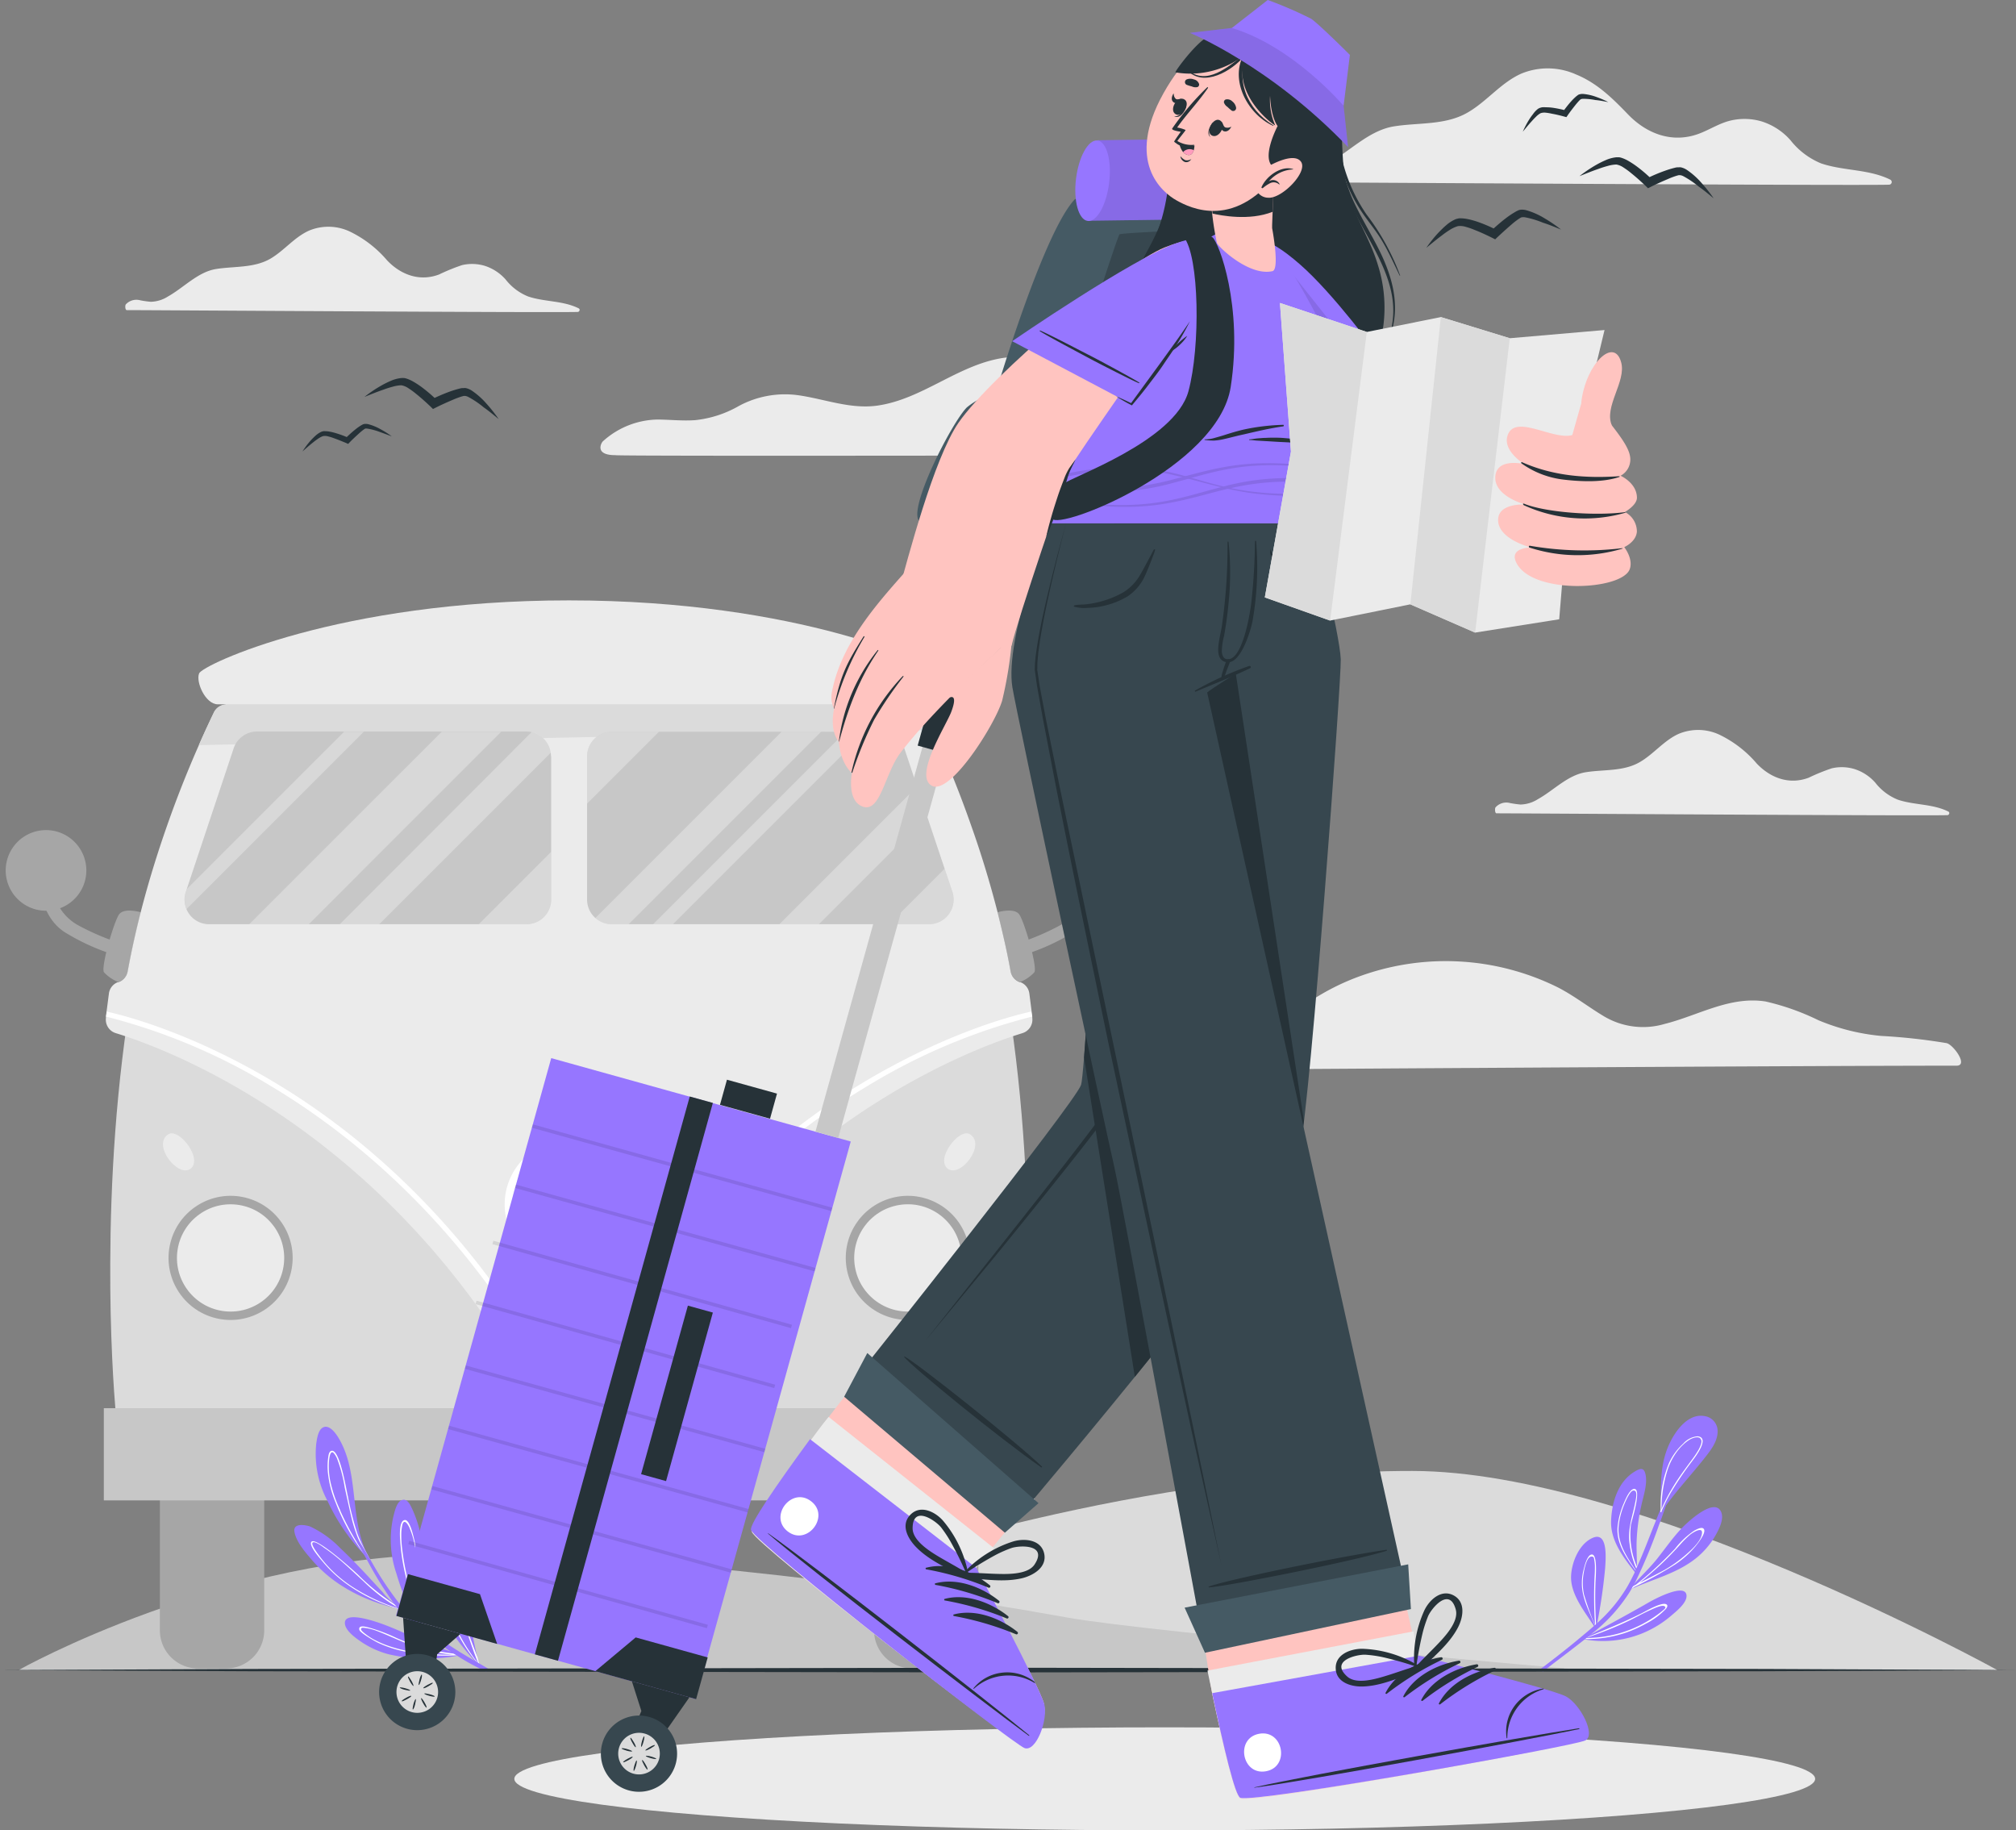 <svg xmlns="http://www.w3.org/2000/svg" width="321.254" height="291.631" viewBox="0 0 321.254 291.631">
  <rect x="0" y="0" width="321.254" height="291.631" fill="#808080" stroke="none"/>
  <g id="Trip-cuate" transform="translate(-34.95 -71.76)">
    <g id="freepik--background-complete--inject-299" transform="translate(35.846 82.663)">
      <path id="Path_8265" data-name="Path 8265" d="M354.238,417.252s-57.513-31.722-93.209-31.722c-42.836,0-84.463,14.139-100.26,18.808C119.292,416.587,38.93,417.252,38.93,417.252Z" transform="translate(-36.854 -162.069)" fill="#dbdbdb"/>
      <path id="Path_8266" data-name="Path 8266" d="M38.93,421.747S71.6,403.29,108.5,403.29c25.754,0,62.742,3.824,97.541,10.091,13.258,2.39,82.267,8.366,82.267,8.366Z" transform="translate(-36.854 -166.564)" fill="#c7c7c7"/>
      <path id="Path_8267" data-name="Path 8267" d="M278.165,294.123c3.944,0,102.329-.687,130.078-.687,1.942,0-.515-3.361-1.583-3.593a94.021,94.021,0,0,0-10.457-1.15,34.032,34.032,0,0,1-9.957-2.495,38.681,38.681,0,0,0-8.418-2.988c-5.721-.9-10.748,2.241-16.111,3.578a12.152,12.152,0,0,1-9.762-1.285c-2.48-1.494-4.736-3.272-7.327-4.586a40.2,40.2,0,0,0-32.118-1.494,37.622,37.622,0,0,0-7.036,3.593c-2.622,1.725-4.877,3.921-7.507,5.624-5.826,3.735-13.034,2.54-19.383,4.7C278.218,293.48,277.822,294.123,278.165,294.123Z" transform="translate(-97.364 -134.546)" fill="#ebebeb"/>
      <path id="Path_8268" data-name="Path 8268" d="M306.118,104.48c5.229,0,92.9.575,98.415.4a.427.427,0,0,0,.209-.792c-3.473-1.718-7.41-1.374-11.025-2.592a11.991,11.991,0,0,1-4.9-3.7,10.226,10.226,0,0,0-4.564-2.988,9.658,9.658,0,0,0-4.967-.149c-1.778.418-3.324,1.442-5.019,2.084-4.213,1.591-8.306.075-11.316-3.04-2.48-2.569-4.922-5-8.291-6.379a11.025,11.025,0,0,0-8.784-.12c-3.219,1.456-5.423,4.384-8.448,6.147-3.578,2.1-7.865,1.6-11.816,2.241s-6.991,3.959-10.457,5.878a7.35,7.35,0,0,1-3.779,1.173,20.754,20.754,0,0,1-2.3-.321,3.146,3.146,0,0,0-3.137.881C305.737,103.449,305.774,104.48,306.118,104.48Z" transform="translate(-104.395 -86.357)" fill="#ebebeb"/>
      <path id="Path_8269" data-name="Path 8269" d="M61.919,133.411c3.8,0,67.821.426,71.847.291.291,0,.448-.433.157-.575-2.532-1.255-5.415-1-8.052-1.89a8.615,8.615,0,0,1-3.578-2.7,7.469,7.469,0,0,0-3.331-2.181,7.013,7.013,0,0,0-3.623-.112,31.363,31.363,0,0,0-3.667,1.494c-3.077,1.158-6.065.06-8.261-2.241a18.162,18.162,0,0,0-6.058-4.653,8.007,8.007,0,0,0-6.409-.09c-2.353,1.061-3.959,3.2-6.17,4.482-2.614,1.494-5.736,1.165-8.627,1.628s-5.124,2.95-7.656,4.37a5.341,5.341,0,0,1-2.756.851,15.954,15.954,0,0,1-1.681-.239,2.293,2.293,0,0,0-2.286.65C61.62,132.664,61.65,133.411,61.919,133.411Z" transform="translate(-42.611 -94.905)" fill="#ebebeb"/>
      <path id="Path_8270" data-name="Path 8270" d="M354.134,240.751c3.8,0,67.829.426,71.847.291.291,0,.448-.433.157-.575-2.532-1.255-5.408-1-8.044-1.89a8.637,8.637,0,0,1-3.585-2.7,7.4,7.4,0,0,0-3.331-2.181,7.014,7.014,0,0,0-3.623-.112,31.371,31.371,0,0,0-3.667,1.494c-3.077,1.158-6.065.06-8.261-2.241a18.135,18.135,0,0,0-6.05-4.653,8.022,8.022,0,0,0-6.416-.09c-2.345,1.061-3.959,3.2-6.162,4.482-2.614,1.531-5.744,1.165-8.634,1.628s-5.1,2.891-7.634,4.295a5.385,5.385,0,0,1-2.764.851,15.961,15.961,0,0,1-1.681-.239,2.293,2.293,0,0,0-2.308.7C353.857,240,353.887,240.751,354.134,240.751Z" transform="translate(-116.566 -122.069)" fill="#ebebeb"/>
      <path id="Path_8271" data-name="Path 8271" d="M165.418,163.536c.075.209,100.9,0,99.633,0-.583,0,.881-.874.314-1.15-3.286-1.628-6.872-1.673-10.457-2a16.073,16.073,0,0,1-6.1-1.494c-1.9-.993-3.085-2.719-4.437-4.317a18.942,18.942,0,0,0-17.217-6.521c-7.171,1.12-12.817,6.58-20,7.589-4.317.6-8.4-1.068-12.608-1.658a15.461,15.461,0,0,0-9.471,1.733,17.637,17.637,0,0,1-6.946,2.241c-1.979.142-3.959-.082-5.975-.1a13.31,13.31,0,0,0-8.732,3.488C163.14,161.646,162.124,163.536,165.418,163.536Z" transform="translate(-68.265 -101.919)" fill="#ebebeb"/>
      <path id="Path_8272" data-name="Path 8272" d="M79.614,414.25H75.133a6.073,6.073,0,0,1-6.073-6.073V380.743l6.073-6.073h4.482a6.073,6.073,0,0,1,6.073,6.073v27.435A6.073,6.073,0,0,1,79.614,414.25Z" transform="translate(-44.479 -159.321)" fill="#a6a6a6"/>
      <path id="Path_8273" data-name="Path 8273" d="M227.493,414.25h4.482a6.073,6.073,0,0,0,6.073-6.073V380.743l-6.073-6.073h-4.482a6.073,6.073,0,0,0-6.073,6.073v27.435A6.073,6.073,0,0,0,227.493,414.25Z" transform="translate(-83.037 -159.321)" fill="#a6a6a6"/>
      <path id="Path_8274" data-name="Path 8274" d="M204.65,318.358c-.232,10.457-.9,17.045-.9,17.045s-24.611,9.441-72.153,10.928C84.058,344.837,59.447,335.4,59.447,335.4s-.68-6.618-.911-17.045c-.052-2.45-.082-5.109-.067-7.94.082-25.059,3.242-63.728,19.517-91H185.2c16.283,27.27,19.42,65.939,19.525,91C204.732,313.219,204.7,315.908,204.65,318.358Z" transform="translate(-41.797 -120.031)" fill="#dbdbdb"/>
      <path id="Path_8275" data-name="Path 8275" d="M62.983,266.268h0c-.747,3.025-1.494,6.162-2.054,9.352a2.241,2.241,0,0,1-1.494,1.733h-.1a6.052,6.052,0,0,1-2.241-1.546c-.471-.941,1.606-8.052,2.413-9.195S62.983,266.268,62.983,266.268Z" transform="translate(-41.434 -131.818)" fill="#a6a6a6"/>
      <path id="Path_8276" data-name="Path 8276" d="M43.4,259.517c.2,3.085,1.255,6.185,3.9,7.97a34.516,34.516,0,0,0,7.985,3.66c1.247.433,1.778-1.546.545-1.972a39.325,39.325,0,0,1-6.356-2.764,7.923,7.923,0,0,1-4.033-6.894c-.082-1.307-2.129-1.315-2.039,0Z" transform="translate(-37.984 -129.93)" fill="#a6a6a6"/>
      <path id="Path_8277" data-name="Path 8277" d="M49.012,255.261a6.424,6.424,0,1,1-1.879-4.547A6.431,6.431,0,0,1,49.012,255.261Z" transform="translate(-36.15 -127.474)" fill="#a6a6a6"/>
      <path id="Path_8278" data-name="Path 8278" d="M192.336,216.389H80.379c-1.972,0-3.548-3.548-2.988-4.93s22.258-11.63,58.933-11.63,58.35,10.255,58.94,11.63S194.338,216.389,192.336,216.389Z" transform="translate(-46.558 -115.074)" fill="#ebebeb"/>
      <circle id="Ellipse_481" data-name="Ellipse 481" cx="9.889" cy="9.889" r="9.889" transform="translate(23.922 196.815) rotate(-76.47)" fill="#a6a6a6"/>
      <circle id="Ellipse_482" data-name="Ellipse 482" cx="8.545" cy="8.545" r="8.545" transform="translate(26.04 196.582) rotate(-80.75)" fill="#ebebeb"/>
      <path id="Path_8279" data-name="Path 8279" d="M70.6,313.645c1.7-1.008,5.527,3.959,3.518,5.5S67.89,315.258,70.6,313.645Z" transform="translate(-44.645 -143.843)" fill="#ebebeb"/>
      <circle id="Ellipse_483" data-name="Ellipse 483" cx="9.889" cy="9.889" r="9.889" transform="translate(131.66 182.518) rotate(-14.98)" fill="#a6a6a6"/>
      <circle id="Ellipse_484" data-name="Ellipse 484" cx="8.545" cy="8.545" r="8.545" transform="translate(133.93 182.502) rotate(-9.51)" fill="#ebebeb"/>
      <path id="Path_8280" data-name="Path 8280" d="M240.458,313.645c-1.7-1.008-5.52,3.959-3.511,5.5S243.169,315.258,240.458,313.645Z" transform="translate(-86.822 -143.843)" fill="#ebebeb"/>
      <path id="Path_8281" data-name="Path 8281" d="M247.77,266.268h0c.747,3.025,1.494,6.162,2.047,9.352a2.241,2.241,0,0,0,1.494,1.733h.1a6.119,6.119,0,0,0,2.241-1.546c.471-.941-1.613-8.052-2.42-9.195S247.77,266.268,247.77,266.268Z" transform="translate(-89.705 -131.818)" fill="#a6a6a6"/>
      <path id="Path_8282" data-name="Path 8282" d="M262.854,259.517a7.91,7.91,0,0,1-4.026,6.894,39.585,39.585,0,0,1-6.356,2.764c-1.24.426-.7,2.405.545,1.972a34.665,34.665,0,0,0,7.985-3.66c2.637-1.778,3.7-4.885,3.9-7.97C264.983,258.2,262.944,258.21,262.854,259.517Z" transform="translate(-90.717 -129.93)" fill="#a6a6a6"/>
      <path id="Path_8283" data-name="Path 8283" d="M259.37,255.261a6.431,6.431,0,1,0,6.431-6.431A6.431,6.431,0,0,0,259.37,255.261Z" transform="translate(-92.641 -127.474)" fill="#a6a6a6"/>
      <path id="Path_8284" data-name="Path 8284" d="M203.6,274.407c-8.53,2.614-45.234,16.164-68.605,61.457A2.241,2.241,0,0,1,133,337.09h-3.279a2.241,2.241,0,0,1-1.994-1.225c-23.379-45.294-60.083-58.843-68.613-61.457a2.241,2.241,0,0,1-1.569-2.435v-.2l.1-.8.373-2.876a2.241,2.241,0,0,1,1.4-1.8h.1a2.241,2.241,0,0,0,1.494-1.733c.583-3.189,1.285-6.327,2.054-9.352,1.27-4.967,2.741-9.65,4.213-13.841a174.157,174.157,0,0,1,7.469-18.038,2.241,2.241,0,0,1,2.017-1.262H185.94a2.241,2.241,0,0,1,2.024,1.262,172.93,172.93,0,0,1,7.469,18.038c1.494,4.19,2.943,8.874,4.213,13.841.747,3.025,1.494,6.162,2.054,9.352a2.241,2.241,0,0,0,1.494,1.733h.1a2.241,2.241,0,0,1,1.4,1.8l.366,2.876.1.8v.2a2.241,2.241,0,0,1-1.576,2.435Z" transform="translate(-41.559 -120.702)" fill="#ebebeb"/>
      <path id="Path_8285" data-name="Path 8285" d="M205.158,288.339a95.4,95.4,0,0,0-26.329,11.114c-13.93,8.336-33.38,24.283-47.46,53.092-14.08-28.809-33.53-44.756-47.452-53.092A96.07,96.07,0,0,0,57.58,288.339l.1-.8c3.421.747,13.938,3.63,26.606,11.2,13.8,8.216,32.969,23.9,47.056,51.986,14.109-28.077,33.283-43.74,47.056-51.986,12.7-7.574,23.155-10.457,26.606-11.2Z" transform="translate(-41.573 -137.271)" fill="#fff"/>
      <path id="Path_8286" data-name="Path 8286" d="M194.317,226.1,77.37,228.5c1.023-2.338,1.875-4.123,2.405-5.228a2.241,2.241,0,0,1,2.017-1.262H190.97a2.241,2.241,0,0,1,2.017,1.262C193.323,223.959,193.779,224.916,194.317,226.1Z" transform="translate(-46.582 -120.687)" fill="#dbdbdb"/>
      <path id="Path_8287" data-name="Path 8287" d="M152.89,335.451a10.27,10.27,0,1,1,10.27-10.27,10.27,10.27,0,0,1-10.27,10.27Zm0-19.316a9.045,9.045,0,1,0,9.045,9.045,9.045,9.045,0,0,0-9.045-9.045Z" transform="translate(-63.095 -144.197)" fill="#fff"/>
      <path id="Path_8288" data-name="Path 8288" d="M156.257,335.206l-2.2-12.048-1.643,12.033-5.4-16.933,1.173-.373,3.742,11.757,1.949-14.251,2.554,13.915,2.853-11.809,1.2.284Z" transform="translate(-64.206 -144.319)" fill="#fff"/>
      <path id="Path_8289" data-name="Path 8289" d="M132.746,231.759v22.819a3.929,3.929,0,0,1-3.929,3.929H78.265a3.921,3.921,0,0,1-3.735-5.176l.149-.441h0l7.469-22.408a3.921,3.921,0,0,1,3.735-2.681h42.9a3.691,3.691,0,0,1,.822.09,3.914,3.914,0,0,1,3.107,3.839Z" transform="translate(-45.811 -122.152)" fill="#c7c7c7"/>
      <g id="Group_2462" data-name="Group 2462" transform="translate(28.527 105.678)" opacity="0.3">
        <path id="Path_8290" data-name="Path 8290" d="M128.282,227.84,97.613,258.516H88.12L118.8,227.84Z" transform="translate(-77.829 -227.84)" fill="#fff"/>
        <path id="Path_8291" data-name="Path 8291" d="M148.63,253.46v7.611A3.929,3.929,0,0,1,144.7,265H137.09Z" transform="translate(-90.222 -234.324)" fill="#fff"/>
        <path id="Path_8292" data-name="Path 8292" d="M141.082,231.189l-27.353,27.345H107.44l30.579-30.624A3.929,3.929,0,0,1,141.082,231.189Z" transform="translate(-82.718 -227.858)" fill="#fff"/>
        <path id="Path_8293" data-name="Path 8293" d="M102.9,227.84,74.647,256.1a3.892,3.892,0,0,1-.1-2.764l.149-.441h0L99.758,227.84Z" transform="translate(-74.342 -227.84)" fill="#fff"/>
      </g>
      <path id="Path_8294" data-name="Path 8294" d="M214.681,258.516H164.129a3.936,3.936,0,0,1-3.929-3.929V231.769a3.936,3.936,0,0,1,3.929-3.929h42.9a3.936,3.936,0,0,1,3.735,2.681l2.024,6.05,1.583,4.713,2.808,8.388,1.232,3.667a3.936,3.936,0,0,1-3.735,5.176Z" transform="translate(-67.544 -122.162)" fill="#c7c7c7"/>
      <g id="Group_2463" data-name="Group 2463" transform="translate(92.656 105.678)" opacity="0.3">
        <path id="Path_8295" data-name="Path 8295" d="M171.658,227.84,160.2,239.3v-7.529a3.936,3.936,0,0,1,3.929-3.929Z" transform="translate(-160.2 -227.84)" fill="#fff"/>
        <path id="Path_8296" data-name="Path 8296" d="M230.986,265.914H224.63l8.851-8.844,1.232,3.667a3.936,3.936,0,0,1-3.727,5.176Z" transform="translate(-176.505 -235.237)" fill="#fff"/>
        <path id="Path_8297" data-name="Path 8297" d="M197.95,227.84l-30.676,30.676h-2.7a3.9,3.9,0,0,1-2.607-.993l29.683-29.683Z" transform="translate(-160.648 -227.84)" fill="#fff"/>
        <path id="Path_8298" data-name="Path 8298" d="M224.746,244.243l-17.232,17.232h-6.3l21.952-21.945Z" transform="translate(-170.578 -230.798)" fill="#fff"/>
        <path id="Path_8299" data-name="Path 8299" d="M208.118,227.84l-30.669,30.676h-3.16l30.684-30.676Z" transform="translate(-163.766 -227.84)" fill="#fff"/>
      </g>
      <rect id="Rectangle_3353" data-name="Rectangle 3353" width="148.295" height="14.692" transform="translate(15.648 213.46)" fill="#c7c7c7"/>
    </g>
    <g id="freepik--Plants--inject-299" transform="translate(81.848 297.33)">
      <path id="Path_8300" data-name="Path 8300" d="M382.559,401.686c-1.882-2.435-4.026-5.116-3.892-8.343.119-2.988,1.12-6.289,3.854-7.873.784-.456,1.352-.613,1.606.4.381,1.531-.269,3.391-.6,4.877a31.331,31.331,0,0,0-.792,5.826c-.045,1.374.052,2.756.045,4.138v.754l.045.075a.142.142,0,0,1,0,.142v.045a.157.157,0,0,1-.269-.037Z" transform="translate(-168.832 -376.631)" fill="#9676ff"/>
      <path id="Path_8301" data-name="Path 8301" d="M383.158,402.76c-1.539-2.241-3.339-4.482-3.115-7.342a12.6,12.6,0,0,1,1.008-3.817c.232-.545.911-2.2,1.628-2.241,1.3-.067-.433,5.146-.515,5.759a13.169,13.169,0,0,0,.964,6.655v.515a14.692,14.692,0,0,1-1.218-4.638c-.194-2.241.56-4.078.964-6.222.09-.463.448-1.927-.344-1.808-.523.075-1.2,1.681-1.344,2.024a12.467,12.467,0,0,0-.971,3.615c-.269,2.853,1.494,5.169,2.988,7.469Z" transform="translate(-169.177 -377.705)" fill="#fff"/>
      <path id="Path_8302" data-name="Path 8302" d="M383.011,406.219l-.329.142h0a.082.082,0,0,1-.082,0,.142.142,0,0,1-.045-.172.134.134,0,0,1,.06-.045h.149c1.33-1.636,2.928-3.04,4.243-4.7s2.405-3.242,3.787-4.721c.866-.934,5.453-5.3,6.431-2.6.433,1.2-.515,2.913-1.105,3.914a13,13,0,0,1-3.062,3.451C390.085,403.806,386.44,404.7,383.011,406.219Z" transform="translate(-169.814 -378.692)" fill="#9676ff"/>
      <path id="Path_8303" data-name="Path 8303" d="M389.856,403.493a15.057,15.057,0,0,0,3.2-2.846c.314-.381,1.837-2.241,1.337-2.816-.321-.388-1.18.119-1.494.276A13.292,13.292,0,0,0,389.818,401a57.6,57.6,0,0,1-6.207,5.714c-.157.082-.321.164-.471.254l-.4.209-.134.075-.1.06a.142.142,0,0,0,.045.172c.1-.06.2-.112.306-.164l-.224.172h0l.269-.127h.06l.373-.284A63.423,63.423,0,0,0,389.856,403.493Zm-5.684,2.943c1.285-1.023,2.525-2.114,3.735-3.257.956-.919,1.867-1.875,2.756-2.861a14.54,14.54,0,0,1,1.6-1.583c.448-.351,2.241-1.494,1.793.134-.314,1.188-1.852,2.532-2.741,3.286a21.062,21.062,0,0,1-3.2,2.241c-1.3.71-2.629,1.367-3.936,2.039Z" transform="translate(-169.801 -379.813)" fill="#fff"/>
      <path id="Path_8304" data-name="Path 8304" d="M373.99,414.085h0l-.082-.082c-1.494-2.368-3.921-5.229-3.779-8.216.1-2.2,1.315-5.161,3.5-6.065,2.472-1.016,1.994,3.653,1.927,4.848a86.514,86.514,0,0,1-1.419,9.516v.06h0A.164.164,0,0,1,373.99,414.085Z" transform="translate(-166.671 -380.291)" fill="#9676ff"/>
      <path id="Path_8305" data-name="Path 8305" d="M374.691,415.04v-.568c-.134-2.181-.172-4.37-.1-6.551,0-.553.448-4.765-.642-4.564-.665.12-1.061,1.7-1.2,2.241a8.724,8.724,0,0,0-.306,2.846c.149,2.2,1.27,4.19,2.054,6.244.045.09.075.187.112.284a.187.187,0,0,0,0,.067h0C374.616,415.084,374.668,415.114,374.691,415.04Zm-1.949-5.445a8.755,8.755,0,0,1-.082-2.928c.09-.642.478-2.988,1.3-2.988.433,0,.388.246.478.747.037.224.052.456.067.68,0,.568,0,1.128-.045,1.688-.052.986-.075,1.972-.082,2.988,0,1.621.045,3.234.157,4.848a45.091,45.091,0,0,1-1.793-5Z" transform="translate(-167.252 -381.246)" fill="#fff"/>
      <path id="Path_8306" data-name="Path 8306" d="M382.306,417.772a16.6,16.6,0,0,1-9.643,1.008h-.06a.112.112,0,0,1-.037-.142.127.127,0,0,1,.134-.09l.2.037c3.376-1.86,6.76-3.66,10.1-5.58.747-.448,5.863-3.234,6.132-1.255.172,1.225-1.7,2.659-2.5,3.354a16.864,16.864,0,0,1-4.325,2.667Z" transform="translate(-167.286 -383.194)" fill="#9676ff"/>
      <path id="Path_8307" data-name="Path 8307" d="M385.861,414.672c.209-.261.373-.59,0-.747-.747-.306-3.1,1.053-3.772,1.4-2.779,1.419-5.609,2.554-8.493,3.735l-.747.291h-.284a.112.112,0,0,0,.037.142h.463a19.711,19.711,0,0,0,6.028-.9,19.183,19.183,0,0,0,3.548-1.546A11.742,11.742,0,0,0,385.861,414.672Zm-12.631,4.646h-.187l.306-.1a55.806,55.806,0,0,0,6.722-2.7c1.1-.538,2.159-1.143,3.272-1.636.478-.217,1.793-.852,2.241-.65s0,.523-.269.747-.515.411-.687.538A19.352,19.352,0,0,1,373.231,419.318Z" transform="translate(-167.286 -383.911)" fill="#fff"/>
      <path id="Path_8308" data-name="Path 8308" d="M363.989,416.314l-.329-.456,1.188-.9c1.584-1.217,3.152-2.45,4.706-3.735.889-.747,1.755-1.449,2.592-2.2l.09-.075.2-.187.224-.209a24.207,24.207,0,0,0,4.825-5.848c.426-.747.807-1.494,1.18-2.278l.1-.224v-.06c.037-.075.067-.149.1-.232l.082-.172c1.1-2.39,2-4.877,2.988-7.3.276-.695.553-1.4.837-2.091a.576.576,0,0,1,.052-.12,1.336,1.336,0,0,1,.06-.157c1.232-3.07,2.5-6.132,3.66-9.232.037-.119.209,0,.164.082-.747,2.069-1.449,4.16-2.166,6.252-.1.276-.194.553-.284.829l-.575,1.651c-.381,1.1-.747,2.188-1.18,3.279a80.931,80.931,0,0,1-3.772,9.09l-.351.642-.224.4-.269.463a25.94,25.94,0,0,1-6.08,6.722l-.493.4-.232.187-.12.1-.164.127h0l-.119.1-.433.336c-1.576,1.232-3.167,2.442-4.758,3.645C365,415.53,364.5,415.919,363.989,416.314Z" transform="translate(-165.035 -375.537)" fill="#9676ff"/>
      <path id="Path_8309" data-name="Path 8309" d="M389.958,379.787c.747-2.457,3.1-6.551,6.222-5.975a2.413,2.413,0,0,1,2.069,2.472c0,1.494-1.016,2.868-1.89,3.974-2.33,2.988-4.922,5.677-7.043,8.8,0,0-.187.269-.232.336s-.134,0-.1-.075l.209-.306C389.211,385.956,389.032,382.7,389.958,379.787Z" transform="translate(-171.443 -373.757)" fill="#9676ff"/>
      <path id="Path_8310" data-name="Path 8310" d="M389.369,390.155v-.067a25,25,0,0,1,1.337-2.734,52.863,52.863,0,0,1,3.518-5.228c.486-.65,2.928-3.772.9-3.989a3.4,3.4,0,0,0-2.3,1.165,9.622,9.622,0,0,0-2.241,3.04,17.419,17.419,0,0,0-1.352,7.268q0,.168,0,.336l-.045.1v.112a.09.09,0,0,0,.112.067A.075.075,0,0,0,389.369,390.155Zm0-.747a20.213,20.213,0,0,1,1-6.05,10.458,10.458,0,0,1,1.494-2.831,8.007,8.007,0,0,1,.956-1.061,5.932,5.932,0,0,1,.829-.672c.65-.441,1.531-.672,1.867-.344s.261.747-.052,1.442a5.852,5.852,0,0,1-.366.672c-.329.545-.71,1.061-1.083,1.569-.635.852-1.255,1.7-1.852,2.569-.4.59-.792,1.2-1.15,1.808a26.538,26.538,0,0,0-1.673,3.279c.008-.112.015-.239.022-.366Z" transform="translate(-171.496 -374.863)" fill="#fff"/>
      <path id="Path_8311" data-name="Path 8311" d="M105.067,400.752c1.494,1.4,2.943,2.906,4.355,4.414.792.859,1.583,1.725,2.383,2.584a8.314,8.314,0,0,0,2.988,2.465h0l.149.09a.157.157,0,0,1-.187.194l-.082-.037h0a4.989,4.989,0,0,1-1.12-.254,27.765,27.765,0,0,1-2.988-.9,25.7,25.7,0,0,1-5.729-2.868,21.429,21.429,0,0,1-4.287-3.8c-1-1.165-2.51-2.876-2.786-4.482-.254-1.419,1.576-1.135,2.42-.889A16.053,16.053,0,0,1,105.067,400.752Z" transform="translate(-97.738 -379.656)" fill="#9676ff"/>
      <path id="Path_8312" data-name="Path 8312" d="M101.356,400.625c-.433.6,1.217,2.45,1.912,3.279A20.861,20.861,0,0,0,107,407.347a26.844,26.844,0,0,0,8.171,3.936l.351.1h.082a.157.157,0,0,0,.194-.187c-.239-.112-.463-.224-.68-.344s-.4-.224-.59-.344a35.2,35.2,0,0,1-5.759-4.676C106.681,403.911,101.938,399.818,101.356,400.625Zm13.5,10.315q.448.246.9.448l-.747-.232a29.764,29.764,0,0,1-7.23-3.443,20.22,20.22,0,0,1-5.057-4.728c-.2-.276-1.494-1.9-1.18-2.241s1.77.747,1.8.792c.306.194.605.411.9.627.605.448,1.188.926,1.763,1.412,1.24,1.061,2.42,2.2,3.623,3.294a28.31,28.31,0,0,0,5.228,4.071Z" transform="translate(-98.635 -380.53)" fill="#fff"/>
      <path id="Path_8313" data-name="Path 8313" d="M121.732,393.137a19.391,19.391,0,0,1,1.748,8.717c0,1.583,0,3.174-.052,4.765a21.451,21.451,0,0,0,.157,4.25,1.657,1.657,0,0,0,0,.187,5.228,5.228,0,0,0,.373,1.128.067.067,0,0,1,0,.075l.067.1s0,.06-.037.037a1.112,1.112,0,0,1-.1-.09h0a.067.067,0,0,1-.082-.052v-.045l-.1-.09c-2.323-2.136-3.623-5.759-4.482-8.672a16.6,16.6,0,0,1-.523-8.963c.194-.747.523-2.517,1.427-2.771S121.441,392.569,121.732,393.137Z" transform="translate(-102.946 -378.293)" fill="#9676ff"/>
      <path id="Path_8314" data-name="Path 8314" d="M121.009,396c-.911.149-.747,2.652-.695,3.257a32.29,32.29,0,0,0,.829,5.482,28.771,28.771,0,0,0,2.988,8.4h0a.224.224,0,0,0,.127.194v.045a.075.075,0,0,0,.09.052.782.782,0,0,1,0-.142c-.1-.366-.187-.747-.261-1.105V412a61.485,61.485,0,0,1-.814-7.888,29.877,29.877,0,0,0-.829-5.453C122.309,398.163,121.771,395.833,121.009,396Zm.814,1.322c1.247,2.883,1.21,6.3,1.419,9.381a32.3,32.3,0,0,0,.859,6.177,30.453,30.453,0,0,1-2.644-7.664,39.06,39.06,0,0,1-.822-4.556,17.447,17.447,0,0,1-.142-2.5,6.888,6.888,0,0,1,.194-1.494c.314-.934.919.127,1.135.62Z" transform="translate(-103.44 -379.383)" fill="#fff"/>
      <path id="Path_8315" data-name="Path 8315" d="M126.455,422.586a.187.187,0,0,1,0,.164h.06a.052.052,0,0,1,.045.052s0,.045-.037.052a26.83,26.83,0,0,1-11.069-.232,14.319,14.319,0,0,1-4.19-1.882c-.874-.59-2.637-1.785-2.734-2.988-.2-2.375,6.087.082,7.036.463,1.725.68,3.384,1.494,5.1,2.241,1.867.747,3.794,1.419,5.721,2.069a.112.112,0,0,1,.067.06Z" transform="translate(-100.467 -384.632)" fill="#9676ff"/>
      <path id="Path_8316" data-name="Path 8316" d="M127.23,423.083l-.575-.06a30.414,30.414,0,0,1-9.06-2.457,27.754,27.754,0,0,0-4.422-1.681c-.381-.09-1.785-.538-1.561.366.12.463,2.42,1.793,3.047,2.084a19.258,19.258,0,0,0,4.482,1.419,31.566,31.566,0,0,0,7.917.545h.224s0-.052-.045-.045h-.06A.172.172,0,0,0,127.23,423.083Zm-6.722-.276a22.406,22.406,0,0,1-4.564-1.12,15.855,15.855,0,0,1-1.71-.747,9.24,9.24,0,0,1-1.262-.747c-.971-.7-1.165-.956-1.083-1.143s.254-.179,1.038-.052a8.386,8.386,0,0,1,1.494.426c.687.261,1.359.545,2.024.837,1.344.575,2.674,1.173,4.056,1.651a23.736,23.736,0,0,0,6.117,1.277A36.3,36.3,0,0,1,120.508,422.807Z" transform="translate(-101.243 -385.129)" fill="#fff"/>
      <path id="Path_8317" data-name="Path 8317" d="M130.986,410.393a9.03,9.03,0,0,1,1.852,3.369c.814,2.435,1.1,5,1.74,7.469.1.373.2.747.321,1.113,0,.037.254.441.224.418s-.12-.119-.321-.329h0a37.067,37.067,0,0,1-4.952-6.259,18.074,18.074,0,0,1-1.658-4.145c-.157-.687-.448-2.241.232-2.764S130.546,409.9,130.986,410.393Z" transform="translate(-105.395 -382.709)" fill="#9676ff"/>
      <path id="Path_8318" data-name="Path 8318" d="M129.982,411.616c-.956.4,1.023,4.609,1.27,5.161a25.53,25.53,0,0,0,3.533,5.707c.157.2.314.4.478.59l.321.336s-.209-.388-.232-.433l-.052-.187c-.1-.306-.179-.612-.254-.911-.635-1.666-1.232-3.339-1.9-4.989a23.79,23.79,0,0,0-1.673-3.458C131.319,413.185,130.4,411.444,129.982,411.616Zm.784.874c2.144,3.07,2.921,6.775,4.332,10.181l.067.172c-.052-.075-.12-.149-.172-.232a29.3,29.3,0,0,1-2.988-4.683,28.669,28.669,0,0,1-1.344-3.107,13.23,13.23,0,0,1-.6-1.763c-.06-.261-.187-.993,0-1.083S130.625,412.288,130.766,412.49Z" transform="translate(-105.832 -383.335)" fill="#fff"/>
      <path id="Path_8319" data-name="Path 8319" d="M105.933,377.886c3.376,5.624,1.658,12.847,4.646,18.673h0c.09.179.187.351.284.53a.12.12,0,0,1-.09.179.1.1,0,0,1-.09-.052l-.067-.127a31.3,31.3,0,0,1-6.416-9.112,15.912,15.912,0,0,1-1.823-9.195c.12-.747.291-2.338,1.24-2.637S105.522,377.191,105.933,377.886Z" transform="translate(-98.88 -374.35)" fill="#9676ff"/>
      <path id="Path_8320" data-name="Path 8320" d="M105.43,381.243c-.4.134-.448.747-.493,1.038a10.36,10.36,0,0,0-.052,2.405,16.717,16.717,0,0,0,1.225,4.765,34.4,34.4,0,0,0,3.989,7.469,17.07,17.07,0,0,0,1.188,1.494l.157.179a.127.127,0,0,0,.1-.179c-.1-.172-.194-.336-.284-.508v-.045a20.658,20.658,0,0,1-1.7-3.518,46.987,46.987,0,0,1-1.494-5.893C107.85,387.644,106.789,380.8,105.43,381.243Zm.889,1.15a22.8,22.8,0,0,1,1.255,4.721c.359,1.591.695,3.189,1.076,4.773a23.335,23.335,0,0,0,1.21,3.682,18.319,18.319,0,0,0,1.494,2.853,26.242,26.242,0,0,1-1.852-2.584V395.8a44.529,44.529,0,0,1-2.637-5.012.417.417,0,0,1,0-.06,21.025,21.025,0,0,1-1.606-4.713,12.07,12.07,0,0,1-.224-2.7c.052-1.023.194-1.845.545-1.86C105.788,381.452,106.117,381.96,106.318,382.393Z" transform="translate(-99.535 -375.646)" fill="#fff"/>
      <path id="Path_8321" data-name="Path 8321" d="M107.7,393.929c.926,1.628,1.89,3.242,2.853,4.848l1.367,2.241v.045l.493.814a53.538,53.538,0,0,0,4.833,7.238,24.493,24.493,0,0,0,3.316,3.137l.366.3h0l.2.149.112.09c1.046.807,2.136,1.561,3.2,2.293,1.494,1.016,2.988,1.927,4.564,2.823l.142.075a1.941,1.941,0,0,0,.209.127l.1.06.2.119c.493.284.993.575,1.494.874l-.321.448a35.207,35.207,0,0,1-4.691-2.547.372.372,0,0,1-.09-.06c-.149-.09-.3-.179-.441-.276s-.359-.231-.538-.351l-1.27-.852a37.565,37.565,0,0,1-6.849-5.677l-.1-.187-.067-.082-.12-.127-.179-.217c-.1-.127-.209-.261-.306-.4l-.09-.112A56.844,56.844,0,0,1,111.915,402c-.239-.411-.471-.829-.7-1.24l-.381-.695-.568-1.061v-.037c-.889-1.666-1.74-3.346-2.637-5.012C107.531,393.921,107.658,393.854,107.7,393.929Z" transform="translate(-100.232 -378.853)" fill="#9676ff"/>
    </g>
    <g id="freepik--Floor--inject-299" transform="translate(34.95 337.48)">
      <path id="Path_8322" data-name="Path 8322" d="M34.95,427.883,75.1,427.7l40.162-.067,80.31-.127,80.31.127,40.162.067,40.155.179-40.155.187-40.162.067-80.31.12-80.31-.12L75.1,428.07Z" transform="translate(-34.95 -427.51)" fill="#263238"/>
    </g>
    <g id="freepik--Birds--inject-299" transform="translate(83.149 86.724)">
      <path id="Path_8323" data-name="Path 8323" d="M373.461,93.1a15.51,15.51,0,0,0-1.912-.822,8.089,8.089,0,0,0-2.084-.478,1.741,1.741,0,0,0-.65.075.886.886,0,0,0-.194.09l-.127.1c-.09.06-.149.12-.224.179a9.249,9.249,0,0,0-.747.747c-.471.523-.889,1.076-1.307,1.643l.523-.187a17.4,17.4,0,0,0-2.129-.448,7.816,7.816,0,0,0-1.113-.075,3.971,3.971,0,0,0-.59,0,2.911,2.911,0,0,0-.321.082,1.994,1.994,0,0,0-.314.149,3.8,3.8,0,0,0-.822.866,9.088,9.088,0,0,0-.627.889,14.328,14.328,0,0,0-.993,1.9c.463-.545.9-1.1,1.374-1.613.232-.261.463-.515.71-.747a3.257,3.257,0,0,1,.747-.583,1.867,1.867,0,0,1,.829-.082,7.721,7.721,0,0,1,.949.157c.672.119,1.352.284,2.009.463l.329.09.187-.269c.381-.553.8-1.091,1.21-1.613.209-.261.426-.515.642-.747l.164-.157.075-.06h0a1.083,1.083,0,0,1,.366-.075,10.137,10.137,0,0,1,1.972.194C372.109,92.829,372.782,92.971,373.461,93.1Z" transform="translate(-165.367 -91.794)" fill="#263238"/>
      <path id="Path_8324" data-name="Path 8324" d="M360.727,119.655a24.008,24.008,0,0,0-2.569-1.755,11.86,11.86,0,0,0-2.928-1.315,2.607,2.607,0,0,0-.971-.09,1.562,1.562,0,0,0-.321.082l-.209.1a3.622,3.622,0,0,0-.381.209,13.6,13.6,0,0,0-1.344.9c-.844.635-1.613,1.322-2.4,2.032l.814-.12a24.052,24.052,0,0,0-2.988-1.277,13.319,13.319,0,0,0-1.606-.441,6.458,6.458,0,0,0-.881-.112,3.737,3.737,0,0,0-.493,0,4.206,4.206,0,0,0-.508.127,5.654,5.654,0,0,0-1.494.941c-.426.359-.807.747-1.18,1.12a20.054,20.054,0,0,0-2.009,2.5c.829-.672,1.636-1.352,2.48-1.972a14.393,14.393,0,0,1,1.27-.889,5.042,5.042,0,0,1,1.285-.59,2.936,2.936,0,0,1,1.247.12,10.673,10.673,0,0,1,1.419.493c.949.366,1.9.814,2.808,1.262l.456.232.359-.344c.747-.695,1.494-1.374,2.241-2.017a12.076,12.076,0,0,1,1.158-.9c.1-.06.194-.127.284-.172l.134-.075h.045a1.546,1.546,0,0,1,.56,0,14.94,14.94,0,0,1,2.838.859C358.829,118.871,359.778,119.274,360.727,119.655Z" transform="translate(-160.162 -98.042)" fill="#263238"/>
      <path id="Path_8325" data-name="Path 8325" d="M113.709,164.167a14.27,14.27,0,0,0-1.755-1.12,8.216,8.216,0,0,0-1.979-.814,1.785,1.785,0,0,0-.65-.037,1.528,1.528,0,0,0-.209.06l-.142.075-.246.142a8.752,8.752,0,0,0-.874.635c-.553.441-1.053.919-1.561,1.4l.545-.1a16.665,16.665,0,0,0-2.024-.747,8.3,8.3,0,0,0-1.091-.261,3.69,3.69,0,0,0-.59-.052,1.581,1.581,0,0,0-.321,0,1.974,1.974,0,0,0-.344.1,3.659,3.659,0,0,0-.956.657c-.276.247-.523.508-.747.747a13.712,13.712,0,0,0-1.285,1.718c.538-.471,1.068-.941,1.613-1.374.269-.217.545-.433.829-.62a3.5,3.5,0,0,1,.829-.448,1.837,1.837,0,0,1,.837.052,7.467,7.467,0,0,1,.956.3c.642.224,1.292.5,1.9.747l.314.142.232-.239c.463-.478.964-.941,1.457-1.389a9.591,9.591,0,0,1,.747-.627l.187-.127.082-.052h0a1.181,1.181,0,0,1,.373,0,10.023,10.023,0,0,1,1.9.508C112.417,163.682,113.059,163.928,113.709,164.167Z" transform="translate(-99.48 -109.607)" fill="#263238"/>
      <path id="Path_8326" data-name="Path 8326" d="M134.085,158.935a23.417,23.417,0,0,0-1.935-2.45,12,12,0,0,0-2.4-2.121,2.816,2.816,0,0,0-.9-.366,1.5,1.5,0,0,0-.329,0h-.232a2.529,2.529,0,0,0-.426.082,15.577,15.577,0,0,0-1.546.471c-1,.359-1.942.784-2.891,1.225l.807.134a23.154,23.154,0,0,0-2.48-2.114,14.05,14.05,0,0,0-1.4-.9,5.827,5.827,0,0,0-.814-.366,2.885,2.885,0,0,0-.471-.127,4.057,4.057,0,0,0-.53,0,5.663,5.663,0,0,0-1.681.463,15.476,15.476,0,0,0-1.494.747,20.714,20.714,0,0,0-2.659,1.793c.993-.388,1.964-.8,2.988-1.143a15.342,15.342,0,0,1,1.494-.478,5.61,5.61,0,0,1,1.4-.232,2.906,2.906,0,0,1,1.158.493,11.948,11.948,0,0,1,1.21.889c.792.635,1.569,1.337,2.308,2.039l.366.359.441-.224c.9-.448,1.83-.866,2.749-1.255a14.194,14.194,0,0,1,1.374-.515l.329-.09h.149a.1.1,0,0,1,.052,0,1.442,1.442,0,0,1,.53.164,14.5,14.5,0,0,1,2.457,1.658C132.494,157.613,133.278,158.278,134.085,158.935Z" transform="translate(-102.826 -107.131)" fill="#263238"/>
      <path id="Path_8327" data-name="Path 8327" d="M393.3,111.845a23.428,23.428,0,0,0-1.935-2.45,11.8,11.8,0,0,0-2.4-2.121,2.817,2.817,0,0,0-.9-.366,1.493,1.493,0,0,0-.329,0h-.232a2.527,2.527,0,0,0-.426.082,15.571,15.571,0,0,0-1.546.471,25.793,25.793,0,0,0-2.891,1.225l.807.134a23.149,23.149,0,0,0-2.48-2.114,14.044,14.044,0,0,0-1.4-.9,5.826,5.826,0,0,0-.814-.366,2.882,2.882,0,0,0-.471-.127,4.054,4.054,0,0,0-.53,0,5.662,5.662,0,0,0-1.681.463,15.484,15.484,0,0,0-1.494.747,22.086,22.086,0,0,0-2.659,1.793c.993-.388,1.972-.8,2.988-1.143a15.338,15.338,0,0,1,1.494-.478,5.609,5.609,0,0,1,1.4-.232,2.905,2.905,0,0,1,1.158.493,11.953,11.953,0,0,1,1.21.889c.792.635,1.569,1.337,2.308,2.039l.366.359.441-.224c.9-.448,1.837-.866,2.756-1.255a13.357,13.357,0,0,1,1.367-.515l.329-.09h.2a1.494,1.494,0,0,1,.538.164,15.221,15.221,0,0,1,2.45,1.658C391.714,110.523,392.5,111.188,393.3,111.845Z" transform="translate(-168.427 -95.214)" fill="#263238"/>
    </g>
    <g id="freepik--Shadow--inject-299" transform="translate(116.91 346.973)">
      <ellipse id="Ellipse_485" data-name="Ellipse 485" cx="103.644" cy="8.209" rx="103.644" ry="8.209" fill="#ebebeb"/>
    </g>
    <g id="freepik--Character--inject-299" transform="translate(95.364 71.76)">
      <path id="Path_8328" data-name="Path 8328" d="M284.3,171.947c-.418.583-37.608,4.011-39.408,3.585a1.165,1.165,0,0,1-.254-.09c-2.241-.926-12.84-9.777-13.646-10.524-1.972-1.845,5.176-15.783,7.551-18.143a11.5,11.5,0,0,1,4.609-2.3s7.469-25.321,12.533-30.788c1.27-1.367,24.357-2.988,28.577-1.285,1.808.747,6.319,4.915,6.468,5.7h0C290.9,119.251,284.691,171.357,284.3,171.947Z" transform="translate(-144.891 -81.86)" fill="#455a64"/>
      <path id="Path_8329" data-name="Path 8329" d="M289.042,174.124c-.418.583-37.608,4.011-39.408,3.585a1.165,1.165,0,0,1-.254-.09c3.115-9.822,17.769-55.93,18.232-56.244s22.557-1.225,27.86-1.091C295.637,121.428,289.43,173.534,289.042,174.124Z" transform="translate(-149.63 -84.037)" fill="#37474f"/>
      <path id="Path_8330" data-name="Path 8330" d="M301.369,107.836c-.411,3.324-1.77,5.931-3.152,6.095h0l-31.177.418,1.546-12.825,30.437-.4a1.038,1.038,0,0,1,.478-.045.634.634,0,0,1,.164,0h.1C301.033,101.659,301.742,104.52,301.369,107.836Z" transform="translate(-154.099 -79.177)" fill="#9676ff"/>
      <path id="Path_8331" data-name="Path 8331" d="M301.369,107.836c-.411,3.324-1.77,5.931-3.152,6.095h0l-31.177.418,1.546-12.825,30.437-.4a1.038,1.038,0,0,1,.478-.045.634.634,0,0,1,.164,0h.1C301.033,101.659,301.742,104.52,301.369,107.836Z" transform="translate(-154.099 -79.177)" opacity="0.1"/>
      <path id="Path_8332" data-name="Path 8332" d="M269.752,108.45c-.426,3.54-1.957,6.267-3.413,6.095s-2.3-3.2-1.867-6.722,1.957-6.267,3.413-6.095S270.185,104.917,269.752,108.45Z" transform="translate(-153.42 -79.342)" fill="#9676ff"/>
      <path id="Path_8333" data-name="Path 8333" d="M238.793,418.718c-1.8-.62-42.627-32.066-43.419-34.247-.314-.822,3.921-7.044,9.254-14.4.052-.082.112-.157.164-.232,1.1-1.494,20.742-26.889,20.742-26.889l26.852,21.228L231.361,389.8l-.351.441s10.24,19.024,10.86,21.519S240.586,419.338,238.793,418.718Z" transform="translate(-135.958 -140.391)" fill="#ffc4c0"/>
      <path id="Path_8334" data-name="Path 8334" d="M195.385,392.33c.784,2.188,41.611,33.612,43.411,34.247s3.69-4.482,3.077-6.931-10.86-21.527-10.86-21.527l.351-.433,2.569-2.771L207.59,374c-.881,1.023-2.659,3.466-2.823,3.69-.06.075-.112.157-.172.224C199.3,385.294,195.094,391.508,195.385,392.33Z" transform="translate(-135.962 -148.248)" fill="#ebebeb"/>
      <path id="Path_8335" data-name="Path 8335" d="M238.765,427.973c-1.808-.635-42.8-32.551-43.591-34.755-.306-.837,3.989-7.073,9.4-14.468l26.486,20.5S241.3,418.487,241.91,421,240.6,428.615,238.765,427.973Z" transform="translate(-135.908 -149.451)" fill="#9676ff"/>
      <path id="Path_8336" data-name="Path 8336" d="M240.367,430.963c-6.722-5.52-34.448-27.143-41.529-32.118-.06-.037-.09,0-.037.045,6.566,5.617,34.448,27.009,41.484,32.155C240.427,431.179,240.509,431.075,240.367,430.963Z" transform="translate(-136.823 -154.532)" fill="#263238"/>
      <path id="Path_8337" data-name="Path 8337" d="M252.427,430.06a7.021,7.021,0,0,0-5.415-1.494,6.789,6.789,0,0,0-4.392,2.48c0,.037.045.1.082.06a8.082,8.082,0,0,1,9.658-.926C252.42,430.187,252.487,430.1,252.427,430.06Z" transform="translate(-147.919 -162.039)" fill="#263238"/>
      <path id="Path_8338" data-name="Path 8338" d="M242.63,408.858c-2.726-2.181-6.67-3.69-10.128-2.771-.134,0-.082.224,0,.246a48.057,48.057,0,0,1,9.882,2.9.224.224,0,1,0,.247-.373Z" transform="translate(-145.338 -156.299)" fill="#263238"/>
      <path id="Path_8339" data-name="Path 8339" d="M244.61,412.178c-2.726-2.181-6.67-3.69-10.128-2.771-.134,0-.082.224,0,.246a48.054,48.054,0,0,1,9.882,2.9.224.224,0,0,0,.246-.374Z" transform="translate(-145.839 -157.14)" fill="#263238"/>
      <path id="Path_8340" data-name="Path 8340" d="M246.59,415.5c-2.726-2.181-6.67-3.69-10.128-2.771-.134.037-.082.224,0,.246a48.055,48.055,0,0,1,9.912,2.876.217.217,0,0,0,.217-.351Z" transform="translate(-146.34 -157.98)" fill="#263238"/>
      <path id="Path_8341" data-name="Path 8341" d="M248.54,418.818c-2.726-2.181-6.67-3.69-10.128-2.771-.134.037-.082.224,0,.247a48.553,48.553,0,0,1,9.882,2.9.224.224,0,0,0,.246-.373Z" transform="translate(-146.833 -158.82)" fill="#263238"/>
      <path id="Path_8342" data-name="Path 8342" d="M206.343,391.779c-3.092-2.4-6.819,2.405-3.735,4.8S209.443,394.161,206.343,391.779Z" transform="translate(-137.501 -152.583)" fill="#fff"/>
      <path id="Path_8343" data-name="Path 8343" d="M253.337,402.421c-.493-2.241-3.13-2.472-4.922-1.942a18.225,18.225,0,0,0-7.97,5.087.09.09,0,0,0,0,.142.418.418,0,0,0,.321.6c2.988.172,6.214.747,9.187,0C251.716,405.835,253.8,404.542,253.337,402.421Zm-7.925,3.219c-1.494-.052-2.988-.172-4.482-.164a55.162,55.162,0,0,1,4.721-2.868,19.758,19.758,0,0,1,2.45-1.068c1.307-.448,5.8-.642,3.735,2.562C250.745,405.872,247.174,405.693,245.412,405.64Z" transform="translate(-147.357 -154.889)" fill="#263238"/>
      <path id="Path_8344" data-name="Path 8344" d="M229.711,399.632c2.114,2.241,5.116,3.473,7.753,4.937a.418.418,0,0,0,.59-.336c.06,0,.112,0,.1-.112a18.232,18.232,0,0,0-4.026-8.56c-1.225-1.412-3.578-2.614-5.191-.986S228.486,398.325,229.711,399.632Zm-.441-2.861c0-3.809,3.667-1.24,4.534-.164a20.123,20.123,0,0,1,1.494,2.241,54.54,54.54,0,0,1,2.457,4.952c-1.247-.8-2.554-1.494-3.839-2.241C232.393,400.67,229.285,398.87,229.27,396.771Z" transform="translate(-144.257 -153.257)" fill="#263238"/>
      <path id="Path_8345" data-name="Path 8345" d="M218.76,318.4l26.255,21.855s42.052-49.6,43.591-57.065c1.755-8.47,6.625-74.827,6.513-78.136-.134-4.011-4.549-21.661-4.549-21.661H259.064s-4.407,86.778-5.326,89.467C252.753,275.763,218.76,318.4,218.76,318.4Z" transform="translate(-141.881 -100.01)" fill="#37474f"/>
      <path id="Path_8346" data-name="Path 8346" d="M215.04,367.341l3.69-6.961L246.015,384.3l-5.363,4.706Z" transform="translate(-140.939 -144.802)" fill="#455a64"/>
      <path id="Path_8347" data-name="Path 8347" d="M249.793,378.65c-4.056-3.921-19.9-16.5-21.87-17.53-.045,0-.1.052-.067.09,1.427,1.7,14.939,12.765,21.833,17.568C249.763,378.83,249.861,378.71,249.793,378.65Z" transform="translate(-144.18 -144.989)" fill="#263238"/>
      <path id="Path_8348" data-name="Path 8348" d="M314.089,197.639a9.866,9.866,0,0,0-1.277-.3,7.245,7.245,0,0,1-1.33-.508,10.04,10.04,0,0,1-2.427-1.718,9.136,9.136,0,0,1-1.867-2.988c-.276-.635-1.561-4.011-1.576-4.041s-.127,0-.112.052c.09.471.971,3.391,1.232,4.116a9.516,9.516,0,0,0,1.942,3.488,7.8,7.8,0,0,0,2.689,1.808,5.424,5.424,0,0,0,1.449.388,2.308,2.308,0,0,0,1.315-.075C314.179,197.811,314.134,197.662,314.089,197.639Z" transform="translate(-163.832 -101.196)" fill="#263238"/>
      <path id="Path_8349" data-name="Path 8349" d="M267.682,185.47l-.665,17.426-.747,17.426L264.6,255.166c-.314,5.8-.627,11.607-.993,17.411,0,.747-.1,1.494-.172,2.241a1.01,1.01,0,0,1-.067.336,2.406,2.406,0,0,1-.142.276c-.09.172-.194.329-.291.485-.2.314-.411.613-.62.911-.844,1.2-1.718,2.36-2.6,3.518-1.763,2.315-3.57,4.594-5.378,6.872q-5.438,6.827-10.95,13.579L232.27,314.24l10.838-13.669c3.608-4.556,7.223-9.113,10.786-13.7q2.681-3.436,5.311-6.917c.874-1.158,1.74-2.323,2.569-3.5.2-.3.411-.6.6-.9s.426-.6.4-.852c.06-.7.119-1.4.157-2.136.344-5.8.627-11.607.926-17.411l1.823-34.867.956-17.411Z" transform="translate(-145.3 -100.537)" fill="#263238"/>
      <path id="Path_8350" data-name="Path 8350" d="M301.253,278.561c-.232,2.136-.441,3.735-.627,4.624-.866,4.183-14.513,21.661-26.307,36.2l-8.089-50.873c1.442-18.053,4.848-85.1,4.848-85.1h15.686Z" transform="translate(-153.894 -100.015)" fill="#263238"/>
      <path id="Path_8351" data-name="Path 8351" d="M350.917,427.378c-1.658.919-52.36,10.128-54.526,9.247-.822-.314-2.6-7.626-4.482-16.522l-.052-.276c-.4-1.83-4.937-32.962-4.937-32.962l30.37-5.594,7.208,32.252.09.553s20.981,5.154,23.252,6.371S352.582,426.429,350.917,427.378Z" transform="translate(-159.13 -150.088)" fill="#ffc4c0"/>
      <path id="Path_8352" data-name="Path 8352" d="M292.55,426c.246,1.2.493,2.375.747,3.525l.052.284c1.89,8.888,3.667,16.2,4.482,16.515,2.151.881,52.853-8.328,54.526-9.247s-.829-5.721-3.077-6.932-23.252-6.364-23.252-6.364l-.09-.56-.545-3.473Z" transform="translate(-160.555 -159.826)" fill="#ebebeb"/>
      <path id="Path_8353" data-name="Path 8353" d="M353.048,438.427c-1.681.919-52.83,10.031-55,9.15-.829-.329-2.584-7.7-4.482-16.671l32.962-5.975s21.146,5.273,23.416,6.5S354.729,437.508,353.048,438.427Z" transform="translate(-160.813 -161.137)" fill="#9676ff"/>
      <path id="Path_8354" data-name="Path 8354" d="M354.219,440.428c-8.612,1.315-43.217,7.469-51.635,9.4-.067,0-.06.06,0,.052,8.56-1.12,43.12-7.529,51.643-9.314C354.421,440.533,354.421,440.4,354.219,440.428Z" transform="translate(-163.082 -165.059)" fill="#263238"/>
      <path id="Path_8355" data-name="Path 8355" d="M362.217,431.94a7.014,7.014,0,0,0-4.758,2.988,6.827,6.827,0,0,0-1.1,4.922c0,.045.1,0,.1,0a8.074,8.074,0,0,1,5.774-7.8.06.06,0,0,0-.022-.112Z" transform="translate(-176.682 -162.911)" fill="#263238"/>
      <path id="Path_8356" data-name="Path 8356" d="M339.381,425.268c-3.443.568-7.208,2.487-8.836,5.669-.067.127.112.217.2.142a48.205,48.205,0,0,1,8.769-5.4.217.217,0,0,0-.134-.411Z" transform="translate(-170.167 -161.221)" fill="#263238"/>
      <path id="Path_8357" data-name="Path 8357" d="M343.172,426c-3.443.568-7.2,2.487-8.836,5.677-.06.12.112.209.209.134a48.148,48.148,0,0,1,8.761-5.4.217.217,0,0,0-.134-.411Z" transform="translate(-171.127 -161.406)" fill="#263238"/>
      <path id="Path_8358" data-name="Path 8358" d="M347,426.769c-3.436.568-7.2,2.487-8.836,5.677-.06.12.112.209.209.142a47.326,47.326,0,0,1,8.761-5.4.224.224,0,0,0-.134-.418Z" transform="translate(-172.096 -161.602)" fill="#263238"/>
      <path id="Path_8359" data-name="Path 8359" d="M350.761,427.519c-3.443.568-7.208,2.487-8.836,5.677-.067.12.112.209.2.142a47.8,47.8,0,0,1,8.769-5.4.224.224,0,0,0-.134-.418Z" transform="translate(-173.047 -161.792)" fill="#263238"/>
      <path id="Path_8360" data-name="Path 8360" d="M302.775,441.571c-3.854.7-2.771,6.678,1.083,5.975S306.629,440.876,302.775,441.571Z" transform="translate(-162.534 -165.335)" fill="#fff"/>
      <path id="Path_8361" data-name="Path 8361" d="M343,412.009c-1.994-1.135-3.936.665-4.736,2.353a18.329,18.329,0,0,0-1.561,9.329.1.1,0,0,0,.127.082.426.426,0,0,0,.665.164c2.144-2.121,4.7-4.13,6.125-6.849C344.448,415.5,344.881,413.078,343,412.009Zm-2.913,8.044c-1.031,1.068-2.106,2.084-3.092,3.189a54.323,54.323,0,0,1,1.031-5.43,20.086,20.086,0,0,1,.837-2.532c.545-1.27,3.406-4.736,4.407-1.068C343.828,416.237,341.31,418.777,340.085,420.054Z" transform="translate(-171.707 -157.778)" fill="#263238"/>
      <path id="Path_8362" data-name="Path 8362" d="M324.176,429.473c3.07-.075,5.975-1.494,8.859-2.45a.426.426,0,0,0,.142-.672.1.1,0,0,0,0-.149,18.292,18.292,0,0,0-9.053-2.741c-1.867,0-4.34.919-4.205,3.2C320.023,428.83,322.383,429.518,324.176,429.473Zm-2.42-1.583c-2.846-2.532,1.531-3.555,2.906-3.481a19.683,19.683,0,0,1,2.652.366,54.466,54.466,0,0,1,5.318,1.494c-1.427.4-2.816.911-4.228,1.359C326.7,428.151,323.324,429.286,321.756,427.889Z" transform="translate(-167.48 -160.765)" fill="#263238"/>
      <path id="Path_8363" data-name="Path 8363" d="M292.387,183.41s-.829,13.445-4.541,23.065c0,0-5.363,3.339-5.923,3.869L313.831,354.15l-32.723,6.364s-12.855-69.659-13.953-74.431c-1.755-7.663-15.685-72.848-16.268-76.553-1.285-7.746,5.863-26.09,5.863-26.09Z" transform="translate(-149.972 -100.015)" fill="#37474f"/>
      <path id="Path_8364" data-name="Path 8364" d="M321.137,402.34c-9,1.352-26.2,5-28.323,5.878-.045,0,0,.112,0,.112,2.293-.037,23.259-4.2,28.338-5.826a.082.082,0,1,0-.015-.164Z" transform="translate(-160.616 -155.42)" fill="#263238"/>
      <path id="Path_8365" data-name="Path 8365" d="M264.149,197.865c.657-.149,1.359-.1,2.024-.187a15.462,15.462,0,0,0,5.8-1.912,7.91,7.91,0,0,0,2.7-2.868c.381-.612,2.121-3.929,2.144-3.951s.2,0,.187.067c-.1.463-1.24,3.339-1.584,4.056a7.79,7.79,0,0,1-2.793,3.354,13.139,13.139,0,0,1-6.4,1.845,5.923,5.923,0,0,1-2.114-.194C264.014,198.03,264.059,197.88,264.149,197.865Z" transform="translate(-153.344 -101.415)" fill="#263238"/>
      <path id="Path_8366" data-name="Path 8366" d="M298.517,213.805a53.736,53.736,0,0,0-8.627,3.921.1.1,0,0,0,.075.179c2.906-1.217,5.871-2.383,8.7-3.735a.2.2,0,0,0-.149-.366Z" transform="translate(-159.866 -107.704)" fill="#263238"/>
      <path id="Path_8367" data-name="Path 8367" d="M300.882,187.2c0-.1-.179-.127-.179,0a95.77,95.77,0,0,1-.575,9.665c-.149,1.494-1.419,9.71-4,9.09-.433-.1-.65-.53-.71-1.188a10.406,10.406,0,0,1,.366-2.517c.3-1.725.545-3.451.71-5.229a47.232,47.232,0,0,0,0-9.71.082.082,0,1,0-.164,0,89,89,0,0,1-.911,13.445c-.344,2.144-1.449,5.355.784,5.707s3.809-5.034,4.1-6.506a49.3,49.3,0,0,0,.583-12.758Z" transform="translate(-161.133 -100.953)" fill="#263238"/>
      <path id="Path_8368" data-name="Path 8368" d="M296.362,212.561a13.934,13.934,0,0,0-.6,1.7,3.958,3.958,0,0,0-.254,1.4c0,.09.127.1.179.037a4.863,4.863,0,0,0,.612-1.359c.2-.53.418-1.053.605-1.583a.291.291,0,0,0-.545-.2Z" transform="translate(-161.304 -107.349)" fill="#263238"/>
      <path id="Path_8369" data-name="Path 8369" d="M260.692,183.41c-.889,3.413-1.733,6.842-2.5,10.285s-1.494,6.9-1.927,10.4l-.12,1.307c-.037.433,0,.866-.045,1.3l.388,2.592.986,5.229,2.106,10.375,8.649,41.454,8.664,41.454,4.295,20.735,4.243,20.75-4.6-20.675-4.482-20.69L267.5,266.468c-2.861-13.826-5.751-27.636-8.485-41.492l-2-10.4-.941-5.228-.366-2.644a22.415,22.415,0,0,1,.217-2.689c.493-3.511,1.285-6.954,2.106-10.39S259.743,186.838,260.692,183.41Z" transform="translate(-151.232 -100.015)" fill="#263238"/>
      <path id="Path_8370" data-name="Path 8370" d="M290.922,419.537l-3.242-7.185,35.628-6.9.433,7.126Z" transform="translate(-159.322 -156.208)" fill="#455a64"/>
      <path id="Path_8371" data-name="Path 8371" d="M311.3,105.574c1.307,3.331,3.167,6.364,4.205,9.815a22.511,22.511,0,0,1,.874,9.837c-1.852,12.085-17.59,19.338-28.645,15.581-5.281-1.793-9.882-6.08-11.286-11.585-1.718-6.722,1.882-13.221,4.063-19.375a31.482,31.482,0,0,0,1.77-10.733,48.079,48.079,0,0,1,.456-9.613,14.335,14.335,0,0,1,10.3-11.421c5.975-1.875,11.988,1.382,14.767,7.036C311.03,91.7,308.722,98.964,311.3,105.574Z" transform="translate(-156.366 -73.225)" fill="#263238"/>
      <path id="Path_8372" data-name="Path 8372" d="M282.84,116.361c-2.577,5.512-5.975,11.144-6.946,17.224-.822,5.049.538,10.5,4.93,13.5.037,0,.082,0,.045-.06-4.616-3.57-5.184-9.71-3.892-15.058,1.322-5.438,4.482-10.173,6.125-15.5C283.146,116.3,282.914,116.189,282.84,116.361Z" transform="translate(-156.282 -83.026)" fill="#263238"/>
      <path id="Path_8373" data-name="Path 8373" d="M280.9,115.983c-1.949,7.23-7.9,12.929-8.283,20.623a.071.071,0,1,0,.142,0c.5-7.686,7.118-13.138,8.283-20.623a.075.075,0,0,0-.142,0Z" transform="translate(-155.511 -82.938)" fill="#263238"/>
      <path id="Path_8374" data-name="Path 8374" d="M322.96,111.99a25.08,25.08,0,0,1-2.241-8.5.136.136,0,0,0-.269,0c-.695,10.621,11.458,18.576,8.216,29.556,0,.075.09.127.12.045,1.554-4.526.344-9.053-1.688-13.228C325.783,117.189,324.215,114.672,322.96,111.99Z" transform="translate(-167.608 -79.76)" fill="#263238"/>
      <path id="Path_8375" data-name="Path 8375" d="M320.426,101.378c0-.2-.321-.142-.306.052a23.738,23.738,0,0,0,3.735,11.159c1.053,1.651,2.353,3.13,3.376,4.81,1.12,1.83,1.987,3.8,2.928,5.729,0,.052.09,0,.075,0a37.449,37.449,0,0,0-5.34-9.71,26.2,26.2,0,0,1-4.467-12.04Z" transform="translate(-167.532 -79.224)" fill="#263238"/>
      <path id="Path_8376" data-name="Path 8376" d="M302.746,135.44c2.816,8.963,12.944,37.847,21.9,40.521,5.878,1.755,29.563,4.145,35.3,0,2.241-1.628.844-21.459-2.428-21.019s-22.834,1.494-25.157.627-18.561-22.759-24.82-28.383C296.741,117.521,301.222,130.652,302.746,135.44Z" transform="translate(-162.572 -84.91)" fill="#ffc4c0"/>
      <path id="Path_8377" data-name="Path 8377" d="M321.539,140.993,307.96,155.446s-7.118-20.608-7.551-27.226c-.441-7.469,3.481-6.073,8.859-1.382S321.539,140.993,321.539,140.993Z" transform="translate(-162.535 -84.72)" fill="#9676ff"/>
      <path id="Path_8378" data-name="Path 8378" d="M321.191,144.487c-.545.433-4.818,4.907-5.721,5.893s-4.653,5.012-5.5,6.117c-.037.045,0,.112.067.067,1.038-.919,4.833-4.96,5.774-5.975s5.072-5.5,5.46-6.065C321.273,144.5,321.191,144.457,321.191,144.487Z" transform="translate(-164.958 -90.163)" fill="#263238"/>
      <path id="Path_8379" data-name="Path 8379" d="M319.637,143l-11.674,12.436s-7.118-20.608-7.544-27.226c-.276-4.683,1.15-5.893,3.57-4.989C307.567,127.7,314.543,136.469,319.637,143Z" transform="translate(-162.538 -84.714)" opacity="0.1"/>
      <rect id="Rectangle_3354" data-name="Rectangle 3354" width="49.566" height="92.246" transform="matrix(0.963, 0.268, -0.268, 0.963, 27.425, 168.589)" fill="#9676ff"/>
      <g id="Group_2464" data-name="Group 2464" transform="translate(4.651 179.142)" opacity="0.1">
        <rect id="Rectangle_3355" data-name="Rectangle 3355" width="49.566" height="0.56" transform="matrix(0.963, 0.268, -0.268, 0.963, 19.839, 0)" fill="#020100"/>
        <rect id="Rectangle_3356" data-name="Rectangle 3356" width="49.566" height="0.56" transform="matrix(0.963, 0.268, -0.268, 0.963, 17.171, 9.601)" fill="#020100"/>
        <rect id="Rectangle_3357" data-name="Rectangle 3357" width="49.43" height="0.559" transform="translate(13.552 18.545) rotate(15.709)" fill="#020100"/>
        <rect id="Rectangle_3358" data-name="Rectangle 3358" width="49.43" height="0.559" transform="translate(10.873 28.097) rotate(15.709)" fill="#020100"/>
        <rect id="Rectangle_3359" data-name="Rectangle 3359" width="49.566" height="0.56" transform="matrix(0.963, 0.268, -0.268, 0.963, 9.167, 38.412)" fill="#020100"/>
        <rect id="Rectangle_3360" data-name="Rectangle 3360" width="49.566" height="0.56" transform="matrix(0.963, 0.268, -0.268, 0.963, 6.498, 48.013)" fill="#020100"/>
        <rect id="Rectangle_3361" data-name="Rectangle 3361" width="49.566" height="0.56" transform="matrix(0.963, 0.268, -0.268, 0.963, 3.83, 57.622)" fill="#020100"/>
        <rect id="Rectangle_3362" data-name="Rectangle 3362" width="49.43" height="0.559" transform="translate(0.151 66.353) rotate(15.709)" fill="#020100"/>
      </g>
      <rect id="Rectangle_3363" data-name="Rectangle 3363" width="3.824" height="92.246" transform="translate(49.498 174.703) rotate(15.52)" fill="#263238"/>
      <rect id="Rectangle_3364" data-name="Rectangle 3364" width="4.131" height="27.868" transform="translate(49.201 208.023) rotate(15.52)" fill="#263238"/>
      <path id="Path_8380" data-name="Path 8380" d="M179.864,424.229l-11.473-3.189-6.431,5.378,16.059,4.459Z" transform="translate(-127.506 -160.153)" fill="#263238"/>
      <path id="Path_8381" data-name="Path 8381" d="M121.372,407.54l11.465,3.189,2.741,7.932L119.52,414.2Z" transform="translate(-116.766 -156.736)" fill="#263238"/>
      <path id="Path_8382" data-name="Path 8382" d="M169.61,438.977l4.243,1.18,5.034-7.2-9.165-2.547,1.509,4.721Z" transform="translate(-129.442 -162.524)" fill="#263238"/>
      <path id="Path_8383" data-name="Path 8383" d="M163.364,442.145a6.073,6.073,0,1,0,7.469-4.22A6.073,6.073,0,0,0,163.364,442.145Z" transform="translate(-127.804 -164.37)" fill="#37474f"/>
      <path id="Path_8384" data-name="Path 8384" d="M166.959,443.817a3.316,3.316,0,1,0,4.086-2.308,3.316,3.316,0,0,0-4.086,2.308Z" transform="translate(-128.74 -165.303)" fill="#dbdbdb"/>
      <path id="Path_8385" data-name="Path 8385" d="M171.854,442.939c-.127.463-.172.852-.1.866s.224-.336.351-.8.179-.844.112-.867S171.981,442.483,171.854,442.939Z" transform="translate(-129.976 -165.492)" fill="#263238"/>
      <path id="Path_8386" data-name="Path 8386" d="M173.333,444.319c-.418.232-.747.471-.695.53s.4-.075.822-.314.747-.471.687-.53S173.744,444.08,173.333,444.319Z" transform="translate(-130.207 -165.961)" fill="#263238"/>
      <path id="Path_8387" data-name="Path 8387" d="M173.6,446.414c-.463-.127-.852-.172-.866-.1s.336.224.792.351.852.179.866.112S174.052,446.541,173.6,446.414Z" transform="translate(-130.232 -166.54)" fill="#263238"/>
      <path id="Path_8388" data-name="Path 8388" d="M172.482,447.893c-.232-.418-.471-.747-.538-.695s.082.4.314.822.478.747.538.687S172.729,448.3,172.482,447.893Z" transform="translate(-130.029 -166.771)" fill="#263238"/>
      <path id="Path_8389" data-name="Path 8389" d="M170.507,448.156c.127-.463.172-.851.1-.866s-.224.336-.359.792-.172.852-.1.866S170.373,448.612,170.507,448.156Z" transform="translate(-129.57 -166.796)" fill="#263238"/>
      <path id="Path_8390" data-name="Path 8390" d="M168.722,447.042c.418-.232.747-.471.687-.538s-.4.082-.814.314-.747.478-.687.538S168.281,447.281,168.722,447.042Z" transform="translate(-129.01 -166.593)" fill="#263238"/>
      <path id="Path_8391" data-name="Path 8391" d="M168.379,445.068c.463.127.852.172.866.1s-.336-.224-.8-.359-.844-.172-.866-.1S167.893,444.918,168.379,445.068Z" transform="translate(-128.928 -166.135)" fill="#263238"/>
      <path id="Path_8392" data-name="Path 8392" d="M169.759,443.252c.232.418.471.747.53.687s-.075-.4-.314-.814-.471-.747-.53-.687S169.52,442.856,169.759,443.252Z" transform="translate(-129.397 -165.566)" fill="#263238"/>
      <path id="Path_8393" data-name="Path 8393" d="M125.79,426.792l-4.243-1.18-.6-8.761,9.165,2.547-3.735,3.264Z" transform="translate(-117.128 -159.092)" fill="#263238"/>
      <path id="Path_8394" data-name="Path 8394" d="M127.759,432.253a6.073,6.073,0,1,1-4.22-7.469,6.073,6.073,0,0,1,4.22,7.469Z" transform="translate(-115.833 -161.043)" fill="#37474f"/>
      <path id="Path_8395" data-name="Path 8395" d="M126.044,432.454a3.316,3.316,0,1,1-.307-2.521A3.316,3.316,0,0,1,126.044,432.454Z" transform="translate(-116.769 -161.977)" fill="#dbdbdb"/>
      <path id="Path_8396" data-name="Path 8396" d="M124.648,429.826c-.127.463-.284.814-.359.8s0-.411.112-.866.284-.814.351-.8S124.813,429.371,124.648,429.826Z" transform="translate(-117.965 -162.157)" fill="#263238"/>
      <path id="Path_8397" data-name="Path 8397" d="M122.543,430.064c.232.418.373.784.314.814s-.306-.269-.538-.687-.373-.747-.314-.814S122.3,429.653,122.543,430.064Z" transform="translate(-117.391 -162.261)" fill="#263238"/>
      <path id="Path_8398" data-name="Path 8398" d="M121.106,431.834c.463.127.822.291.8.359s-.4,0-.866-.112-.814-.284-.8-.351S120.651,431.707,121.106,431.834Z" transform="translate(-116.948 -162.85)" fill="#263238"/>
      <path id="Path_8399" data-name="Path 8399" d="M121.344,433.82c.418-.232.747-.373.822-.306s-.276.3-.695.53-.747.381-.814.314S120.911,434.06,121.344,433.82Z" transform="translate(-117.051 -163.306)" fill="#263238"/>
      <path id="Path_8400" data-name="Path 8400" d="M123.115,434.989c.134-.463.291-.814.359-.8s0,.411-.1.866-.291.814-.359.8S123,435.445,123.115,434.989Z" transform="translate(-117.642 -163.481)" fill="#263238"/>
      <path id="Path_8401" data-name="Path 8401" d="M125.109,434.8c-.239-.418-.373-.784-.314-.814s.3.269.538.687.373.747.314.814S125.34,435.214,125.109,434.8Z" transform="translate(-118.097 -163.429)" fill="#263238"/>
      <path id="Path_8402" data-name="Path 8402" d="M126.269,433.369c-.456-.127-.814-.291-.8-.359s.411,0,.866.112.822.284.8.351S126.732,433.5,126.269,433.369Z" transform="translate(-118.271 -163.176)" fill="#263238"/>
      <path id="Path_8403" data-name="Path 8403" d="M126.081,431.255c-.418.239-.747.381-.814.314s.269-.3.687-.53.747-.381.814-.314S126.492,431.023,126.081,431.255Z" transform="translate(-118.218 -162.6)" fill="#263238"/>
      <rect id="Rectangle_3365" data-name="Rectangle 3365" width="8.276" height="4.153" transform="translate(55.428 172.027) rotate(15.52)" fill="#263238"/>
      <rect id="Rectangle_3366" data-name="Rectangle 3366" width="3.765" height="71.623" transform="matrix(0.963, 0.268, -0.268, 0.963, 88.724, 111.329)" fill="#c7c7c7"/>
      <rect id="Rectangle_3367" data-name="Rectangle 3367" width="5.355" height="9.023" transform="matrix(0.963, 0.268, -0.268, 0.963, 88.236, 110.106)" fill="#263238"/>
      <path id="Path_8404" data-name="Path 8404" d="M301.925,154.3,300.7,167.5H258.79s11.951-32.984,23.827-44.121c4.721-4.429,9.105-3.115,12.459.276.747.747,9.979,16,10.756,21.437C306.466,149.563,301.925,154.3,301.925,154.3Z" transform="translate(-152.011 -84.11)" fill="#9676ff"/>
      <path id="Path_8405" data-name="Path 8405" d="M304.477,162.38a33.792,33.792,0,0,0-6.282.747c-1.038.239-2.054.545-3.077.874-.508.164-1.023.306-1.531.448a5.543,5.543,0,0,1-1.621.246c-.052,0-.06.09,0,.09a8.8,8.8,0,0,0,1.531.1,9.245,9.245,0,0,0,1.494-.224c1.046-.232,2.091-.53,3.145-.747,2.114-.493,4.228-.993,6.356-1.292C304.574,162.589,304.574,162.372,304.477,162.38Z" transform="translate(-160.396 -94.693)" fill="#263238"/>
      <path id="Path_8406" data-name="Path 8406" d="M311.785,165.9a36.024,36.024,0,0,0-5.116-.747,22.945,22.945,0,0,0-2.584,0c-.411,0-.829.045-1.24.075s-.911.142-1.367.164c-.045,0-.052.1,0,.1.433,0,.859.082,1.285.1l1.285.075c.859.045,1.718.112,2.577.149,1.725.082,3.436.179,5.154.336C311.86,166.1,311.867,165.927,311.785,165.9Z" transform="translate(-162.805 -95.387)" fill="#263238"/>
      <g id="Group_2465" data-name="Group 2465" transform="translate(108.243 73.803)" opacity="0.1">
        <path id="Path_8407" data-name="Path 8407" d="M302.145,175.426l-.037.359c-1.1.1-2.241.149-3.316.149a48.074,48.074,0,0,1-7.395-.515c-1.053-.164-2.1-.366-3.137-.6l-1.15-.276c-.986-.232-1.972-.493-2.95-.747-.747-.2-1.494-.4-2.2-.583l-1.023-.261c-1.315-.329-2.637-.62-3.966-.844a28.632,28.632,0,0,0-3.652-.418,30.153,30.153,0,0,0-3.667.12c-2.323.209-4.638.62-6.946,1.031.075-.172.149-.351.217-.538a67.114,67.114,0,0,1,6.722-.949,26.959,26.959,0,0,1,3.735-.067,29,29,0,0,1,3.69.493c1.494.269,2.95.627,4.414,1.016l.978.269,1.8.515c1.076.314,2.166.605,3.257.859l1.21.269c.911.187,1.822.351,2.741.478a48.612,48.612,0,0,0,7.365.426A31.509,31.509,0,0,0,302.145,175.426Z" transform="translate(-261.243 -170.742)"/>
        <path id="Path_8408" data-name="Path 8408" d="M302.278,171.242v.209l-.784-.12a47.554,47.554,0,0,0-7.365-.433,37.512,37.512,0,0,0-7.3.844c-1.554.321-3.085.747-4.623,1.165l-.463.134c-.687.187-1.374.381-2.069.56a40.163,40.163,0,0,1-14.737,1.4,29.522,29.522,0,0,1-3.152-.53l.217-.538c.993.209,1.994.381,2.988.493a41.35,41.35,0,0,0,14.558-1.344l1.18-.306.508-.142c1.822-.478,3.652-.964,5.512-1.322a38.416,38.416,0,0,1,7.395-.747,48.176,48.176,0,0,1,7.4.523Z" transform="translate(-261.011 -170.569)"/>
        <path id="Path_8409" data-name="Path 8409" d="M301.838,174.01l-.052.583c-.314-.052-.627-.09-.941-.127a40.118,40.118,0,0,0-12.653.889,2.909,2.909,0,0,0-.426.1c-.493.1-.986.232-1.494.358-2.383.613-4.765,1.3-7.2,1.77a38.415,38.415,0,0,1-7.395.747,48.1,48.1,0,0,1-7.4-.523c-1.18-.179-2.36-.418-3.526-.687a1.013,1.013,0,0,1,.067-.172c1.158.261,2.323.478,3.5.642a47.522,47.522,0,0,0,7.357.433,37.52,37.52,0,0,0,7.312-.844c2.405-.5,4.758-1.232,7.156-1.86l.463-.12a2.912,2.912,0,0,1,.366-.09,39.422,39.422,0,0,1,13.93-1.2Z" transform="translate(-260.75 -171.372)"/>
      </g>
      <path id="Path_8410" data-name="Path 8410" d="M273.335,131.189c-3.652,5.228-19.047,27.136-19.495,28.279s-8.336,24.23-9.157,27.965c-.575,2.637-18.711-6.125-18.068-8.388,1.494-5.3,5.6-21.205,9.561-26.972,5.161-7.507,26.411-25.4,32.865-27.95S279.333,122.57,273.335,131.189Z" transform="translate(-143.864 -84.7)" fill="#ffc4c0"/>
      <path id="Path_8411" data-name="Path 8411" d="M235.878,217.427c1.135-.68,1.494-.09.665,2.106s-6.02,10.2-3.085,11.764,10.091-9.807,11.2-13.572a63.721,63.721,0,0,0,1.6-10.255C244.46,209.4,239.561,213.677,235.878,217.427Z" transform="translate(-145.375 -106.104)" fill="#ffc4c0"/>
      <path id="Path_8412" data-name="Path 8412" d="M225.526,191.57c-4.967,5.647-11.5,12.369-13.109,20.7a4.19,4.19,0,0,0,.329,2.734c-.747,3.735.747,5.228.747,5.228.329,3.69,2.1,5,2.1,5s-.874,4.377,1.681,5.348c2.868,1.091,3.533-5.228,6.043-8.545,5.744-7.469,16.007-16.567,17.874-18.561Z" transform="translate(-140.251 -102.081)" fill="#ffc4c0"/>
      <path id="Path_8413" data-name="Path 8413" d="M224.868,216.087a60.183,60.183,0,0,0-4.661,6.857,60.807,60.807,0,0,0-3.466,8.388.075.075,0,0,1-.142,0,32.185,32.185,0,0,1,8.164-15.342C224.861,215.915,224.951,215.99,224.868,216.087Z" transform="translate(-141.334 -108.253)" fill="#263238"/>
      <path id="Path_8414" data-name="Path 8414" d="M220.162,210.559c-1.494,2.241-4.056,6.274-6.2,14.438h-.052a28.861,28.861,0,0,1,6.14-14.505C220.154,210.35,220.259,210.4,220.162,210.559Z" transform="translate(-140.653 -106.848)" fill="#263238"/>
      <path id="Path_8415" data-name="Path 8415" d="M217.687,207.634a44.613,44.613,0,0,0-4.8,11.376h-.052c1.076-5.423,2.076-7.275,4.721-11.465C217.65,207.395,217.777,207.484,217.687,207.634Z" transform="translate(-140.382 -106.104)" fill="#263238"/>
      <path id="Path_8416" data-name="Path 8416" d="M258.14,182.119c.232-1.091.53-2.159.829-3.219s.642-2.114.986-3.167.747-2.091,1.143-3.122a9.111,9.111,0,0,1,.747-1.494c.336-.448.65-.9.993-1.337-.239.5-.508.986-.747,1.494a8.211,8.211,0,0,0-.56,1.494c-.329,1.053-.672,2.1-1.023,3.152s-.71,2.091-1.105,3.122S258.6,181.1,258.14,182.119Z" transform="translate(-151.847 -96.566)" fill="#263238"/>
      <path id="Path_8417" data-name="Path 8417" d="M269.914,149.025,250.89,138.971s19.5-13.4,26.352-15.685c7.7-2.614,7.35,1.9,3.989,8.866S269.914,149.025,269.914,149.025Z" transform="translate(-150.012 -84.61)" fill="#9676ff"/>
      <path id="Path_8418" data-name="Path 8418" d="M272.624,150.558c-.612-.448-6.513-3.63-7.813-4.287s-6.573-3.428-7.97-4a.054.054,0,1,0-.06.09c1.262.822,6.58,3.623,7.888,4.332s7.215,3.735,7.91,3.959C272.624,150.67,272.669,150.588,272.624,150.558Z" transform="translate(-151.497 -89.601)" fill="#263238"/>
      <path id="Path_8419" data-name="Path 8419" d="M273.06,152.241c.859.366,1.7.747,2.532,1.158H275.4l4.758-6.513c1.576-2.181,3.16-4.347,4.661-6.6a37.137,37.137,0,0,1-1.979,3.533c-.7,1.158-1.494,2.241-2.241,3.369s-1.584,2.181-2.4,3.257-1.673,2.114-2.54,3.152l-.09.1-.1-.06A26.157,26.157,0,0,1,273.06,152.241Z" transform="translate(-155.622 -89.103)" fill="#263238"/>
      <path id="Path_8420" data-name="Path 8420" d="M284.69,145.907a10.71,10.71,0,0,1,1.232-1.359,12.608,12.608,0,0,1,1.419-1.158,4.958,4.958,0,0,1-.53.747,7.692,7.692,0,0,1-.635.672,6.722,6.722,0,0,1-1.486,1.1Z" transform="translate(-158.566 -89.888)" fill="#263238"/>
      <path id="Path_8421" data-name="Path 8421" d="M294.175,118.825c.344.747,5.176,5.311,8.844,4.482,1.2-.276-.052-6.857-.052-6.857v-.508l.261-7.1-8.963-3.652-1.285-.463s.06,1.942.149,4.37v.344a3.44,3.44,0,0,0,0,.4,10.72,10.72,0,0,0,.037,1.1c.037.351,0,.553.045.844a8.587,8.587,0,0,1,.06.881,46.511,46.511,0,0,0,.9,6.162Z" transform="translate(-160.664 -80.104)" fill="#ffc4c0"/>
      <path id="Path_8422" data-name="Path 8422" d="M303.258,108.8l-.187,5.034c-3.735,1.494-8.321.583-9.591.284-.052-.493-.1-1-.142-1.494,0-.3-.037-.583-.052-.881s-.037-.568-.052-.844,0-.747-.037-1.1v-.739c-.1-2.428-.157-4.37-.157-4.37l1.285.463Z" transform="translate(-160.679 -80.094)" fill="#263238"/>
      <path id="Path_8423" data-name="Path 8423" d="M282.243,88.511c-6.073,10.883-.239,15.745,2.114,17.052,2.129,1.188,9.538,4.952,16.7-5.229s4.018-16.432-.747-19.42S288.308,77.629,282.243,88.511Z" transform="translate(-157.269 -73.625)" fill="#ffc4c0"/>
      <path id="Path_8424" data-name="Path 8424" d="M288.034,89.529a7.474,7.474,0,0,0,.822.254,1.359,1.359,0,0,0,.889.1.433.433,0,0,0,.261-.471,1.1,1.1,0,0,0-.822-.747,1.606,1.606,0,0,0-1.165,0,.478.478,0,0,0,.015.866Z" transform="translate(-159.34 -76.01)" fill="#263238"/>
      <path id="Path_8425" data-name="Path 8425" d="M297.271,94.718a7.852,7.852,0,0,1-.65-.568,1.389,1.389,0,0,1-.553-.7.448.448,0,0,1,.261-.471,1.12,1.12,0,0,1,1.076.3,1.606,1.606,0,0,1,.6.993.471.471,0,0,1-.74.448Z" transform="translate(-161.444 -77.121)" fill="#263238"/>
      <path id="Path_8426" data-name="Path 8426" d="M293.445,97.91s.037.067,0,.1c-.456.747-.852,1.613-.336,2.241h0C292.362,99.7,292.937,98.515,293.445,97.91Z" transform="translate(-160.606 -78.378)" fill="#263238"/>
      <path id="Path_8427" data-name="Path 8427" d="M294.6,97.377c1.225.605-.067,2.988-1.21,2.457S293.57,96.869,294.6,97.377Z" transform="translate(-160.656 -78.225)" fill="#263238"/>
      <path id="Path_8428" data-name="Path 8428" d="M295.6,97.9c.142.254.217.605.456.747a1.162,1.162,0,0,0,.956-.09c.037,0,.045,0,0,.052-.239.463-.672.844-1.21.642a1.016,1.016,0,0,1-.426-1.285C295.4,97.888,295.543,97.8,295.6,97.9Z" transform="translate(-161.248 -78.363)" fill="#263238"/>
      <path id="Path_8429" data-name="Path 8429" d="M287.373,94.56h-.09c-.373.747-.926,1.569-1.74,1.494,0,0-.045.037,0,.045C286.432,96.427,287.157,95.344,287.373,94.56Z" transform="translate(-158.777 -77.53)" fill="#263238"/>
      <path id="Path_8430" data-name="Path 8430" d="M287.055,92.951c-1.158-.747-2.532,1.636-1.457,2.315S288.041,93.586,287.055,92.951Z" transform="translate(-158.697 -77.087)" fill="#263238"/>
      <path id="Path_8431" data-name="Path 8431" d="M286.407,92.577c-.261,0-.583.142-.814,0a1.06,1.06,0,0,1-.336-.837H285.2c-.269.448-.4,1.008,0,1.344s.866.09,1.232-.3C286.482,92.733,286.482,92.569,286.407,92.577Z" transform="translate(-158.632 -76.816)" fill="#263238"/>
      <path id="Path_8432" data-name="Path 8432" d="M288.438,105.6a1.277,1.277,0,0,1-.859.134,2.188,2.188,0,0,1-.747-.583h-.052a1.143,1.143,0,0,0,.747.881.911.911,0,0,0,.926-.388C288.557,105.628,288.505,105.583,288.438,105.6Z" transform="translate(-159.094 -80.21)" fill="#263238"/>
      <path id="Path_8433" data-name="Path 8433" d="M286.4,97.456s-.747,1.023-1.061,1.546c0,.045.09.142.261.246h0a2.823,2.823,0,0,0,2.928.4c.06,0,0-.12-.037-.112a4.28,4.28,0,0,1-2.637-.6c.045-.164,1.374-1.71,1.3-1.763a5.519,5.519,0,0,0-1.337-.388c1.531-2.181,3.406-4.093,4.9-6.289a.082.082,0,0,0-.12-.112,43.7,43.7,0,0,0-5.565,6.551C284.847,97.225,286.139,97.426,286.4,97.456Z" transform="translate(-158.648 -76.467)" fill="#263238"/>
      <path id="Path_8434" data-name="Path 8434" d="M286.55,102.32a2.988,2.988,0,0,0,.6,1.4,1.345,1.345,0,0,0,.695.448c.6.149.874-.321,1.008-.747a3.523,3.523,0,0,0,.112-.747,3.854,3.854,0,0,1-2.42-.359Z" transform="translate(-159.036 -79.494)" fill="#263238"/>
      <path id="Path_8435" data-name="Path 8435" d="M287.36,104.043a1.344,1.344,0,0,0,.695.448c.6.149.874-.321,1.008-.747A1.4,1.4,0,0,0,287.36,104.043Z" transform="translate(-159.241 -79.813)" fill="#ff9cbd"/>
      <path id="Path_8436" data-name="Path 8436" d="M301.47,100.146c-2.293-1.307.53-6.64.53-6.64s-1.061-1.262-1.2-4.8a10.133,10.133,0,0,0,.807,4.676c.172.3-7.3-4.885-4.683-11.361a13.982,13.982,0,0,1-11.2,2.935c-.2-.045,3.555-5.154,5.423-5.789a13.265,13.265,0,0,1,3.354-.695,12.944,12.944,0,0,1,9.486,2.457c4.482,3.406,4.818,10.278,4.018,12.578C306.437,98.025,302.553,100.766,301.47,100.146Z" transform="translate(-158.824 -73.428)" fill="#263238"/>
      <path id="Path_8437" data-name="Path 8437" d="M304.705,94.394c-4.213-2.584-6.117-7.245-4.033-11.854.052-.112-.112-.2-.187-.1-3.07,4.145-.052,10.121,4.213,12.055C304.8,94.536,304.8,94.454,304.705,94.394Z" transform="translate(-162.246 -74.451)" fill="#263238"/>
      <path id="Path_8438" data-name="Path 8438" d="M297.89,83.052s0-.052-.037,0c-2.368,1.651-5.714,5.049-8.844,3.1-.082-.052-.172.067-.09.12C291.757,88.378,296.172,85.442,297.89,83.052Z" transform="translate(-159.628 -74.612)" fill="#263238"/>
      <path id="Path_8439" data-name="Path 8439" d="M304.724,106.854s4.071-2.435,5.288-.822-2.988,5.908-5.169,5.766a2.106,2.106,0,0,1-2.114-2.188Z" transform="translate(-163.131 -80.294)" fill="#ffc4c0"/>
      <path id="Path_8440" data-name="Path 8440" d="M309.121,107.787c.037,0,0,.06,0,.052a5.349,5.349,0,0,0-3.877,1.912,1.165,1.165,0,0,1,1.718.426s-.037.082-.067.052a1.3,1.3,0,0,0-1.494-.172,5.975,5.975,0,0,0-1.1.747c-.12.09-.3-.067-.194-.187h0C304.856,108.915,307.231,107.167,309.121,107.787Z" transform="translate(-163.472 -80.845)" fill="#263238"/>
      <path id="Path_8441" data-name="Path 8441" d="M280.389,122.123c-.59-.747,3.57-.747,4.586.06s4.9,10.95,2.9,23.834S260.4,168.948,259.43,166.991l1.867-5.565c.971-1,17.665-6.722,19.838-14.707C283.063,139.638,282.891,125.17,280.389,122.123Z" transform="translate(-152.173 -84.365)" fill="#263238"/>
      <path id="Path_8442" data-name="Path 8442" d="M351.7,186.785l2.024-24.522,5.2-21.564-15.1,1.307-10.98-3.369-11.8,2.368L307.2,136.39l1.755,23.678L304.79,183.3l10.4,3.69,12.787-2.584,10.323,4.5Z" transform="translate(-163.652 -88.116)" fill="#ebebeb"/>
      <path id="Path_8443" data-name="Path 8443" d="M346.162,189.676l5.52-46.907L340.7,139.4l-4.862,45.772Z" transform="translate(-171.51 -88.878)" fill="#dbdbdb"/>
      <path id="Path_8444" data-name="Path 8444" d="M315.195,186.994l5.848-45.988L307.2,136.39l1.755,23.678L304.79,183.3Z" transform="translate(-163.652 -88.116)" fill="#dbdbdb"/>
      <path id="Path_8445" data-name="Path 8445" d="M369.443,156.63c1.621,3.04,5.52,6.722,5.975,9.232a2.928,2.928,0,0,1-1.494,3.174s2.592,1.143,2.607,3.5c0,1.21-1.927,2.278-1.927,2.278a3.511,3.511,0,0,1,1.92,3.1c-.1,1.666-2.017,2.495-2.017,2.495s1.494,1.867.866,3.54c-1.3,3.376-15.618,4.071-18.083-1.1-1.15-2.405,2.353-2.383,2.353-2.383s-5.034-1.247-5.228-4.2,4.332-2.644,4.332-2.644-4.87-1.255-4.788-4.332c.09-3.2,4.594-2.121,4.594-2.121s-3.286-2.009-2.689-4.355c1-3.862,7.26.635,10.367-.261l1.494-5.273Z" transform="translate(-176.096 -93.238)" fill="#ffc4c0"/>
      <path id="Path_8446" data-name="Path 8446" d="M377.172,158.542c-1.285-2.988,2.323-6.976,1.494-10.024-1.105-4.131-5.609.187-6.356,6.3l.246,4.848Z" transform="translate(-180.74 -90.773)" fill="#ffc4c0"/>
      <path id="Path_8447" data-name="Path 8447" d="M376.023,188.558a.037.037,0,0,1,0,.075,24.873,24.873,0,0,1-14.8-.172c-.149-.052-.127-.321.052-.291A50.926,50.926,0,0,0,376.023,188.558Z" transform="translate(-177.91 -101.219)" fill="#263238"/>
      <path id="Path_8448" data-name="Path 8448" d="M376.164,180.542c.052,0,.067.082,0,.1a23.287,23.287,0,0,1-16.126-1.188c-.172-.082-.239-.336,0-.254C363.518,180.616,371.57,181.169,376.164,180.542Z" transform="translate(-177.595 -98.947)" fill="#263238"/>
      <path id="Path_8449" data-name="Path 8449" d="M359.6,170.337c4.967,2.2,10.143,2.6,15.514,2.241.075,0,.075.1,0,.119-2.577.889-6.028.747-8.709.441a14.386,14.386,0,0,1-6.9-2.622C359.442,170.449,359.494,170.284,359.6,170.337Z" transform="translate(-177.492 -96.704)" fill="#263238"/>
      <path id="Path_8450" data-name="Path 8450" d="M315.559,88.618l1-8.112s-4.907-4.892-6.177-5.759a63.429,63.429,0,0,0-6.909-2.988l-5.744,4.482Z" transform="translate(-161.866 -71.76)" fill="#9676ff"/>
      <path id="Path_8451" data-name="Path 8451" d="M288.8,78.507s12.758,5.161,25.209,18.2l-.71-6.58s-8.022-9.479-17.829-12.4Z" transform="translate(-159.606 -73.271)" fill="#9676ff"/>
      <path id="Path_8452" data-name="Path 8452" d="M288.8,78.507s12.758,5.161,25.209,18.2l-.71-6.58s-8.022-9.479-17.829-12.4Z" transform="translate(-159.606 -73.271)" opacity="0.1"/>
    </g>
  </g>
</svg>
